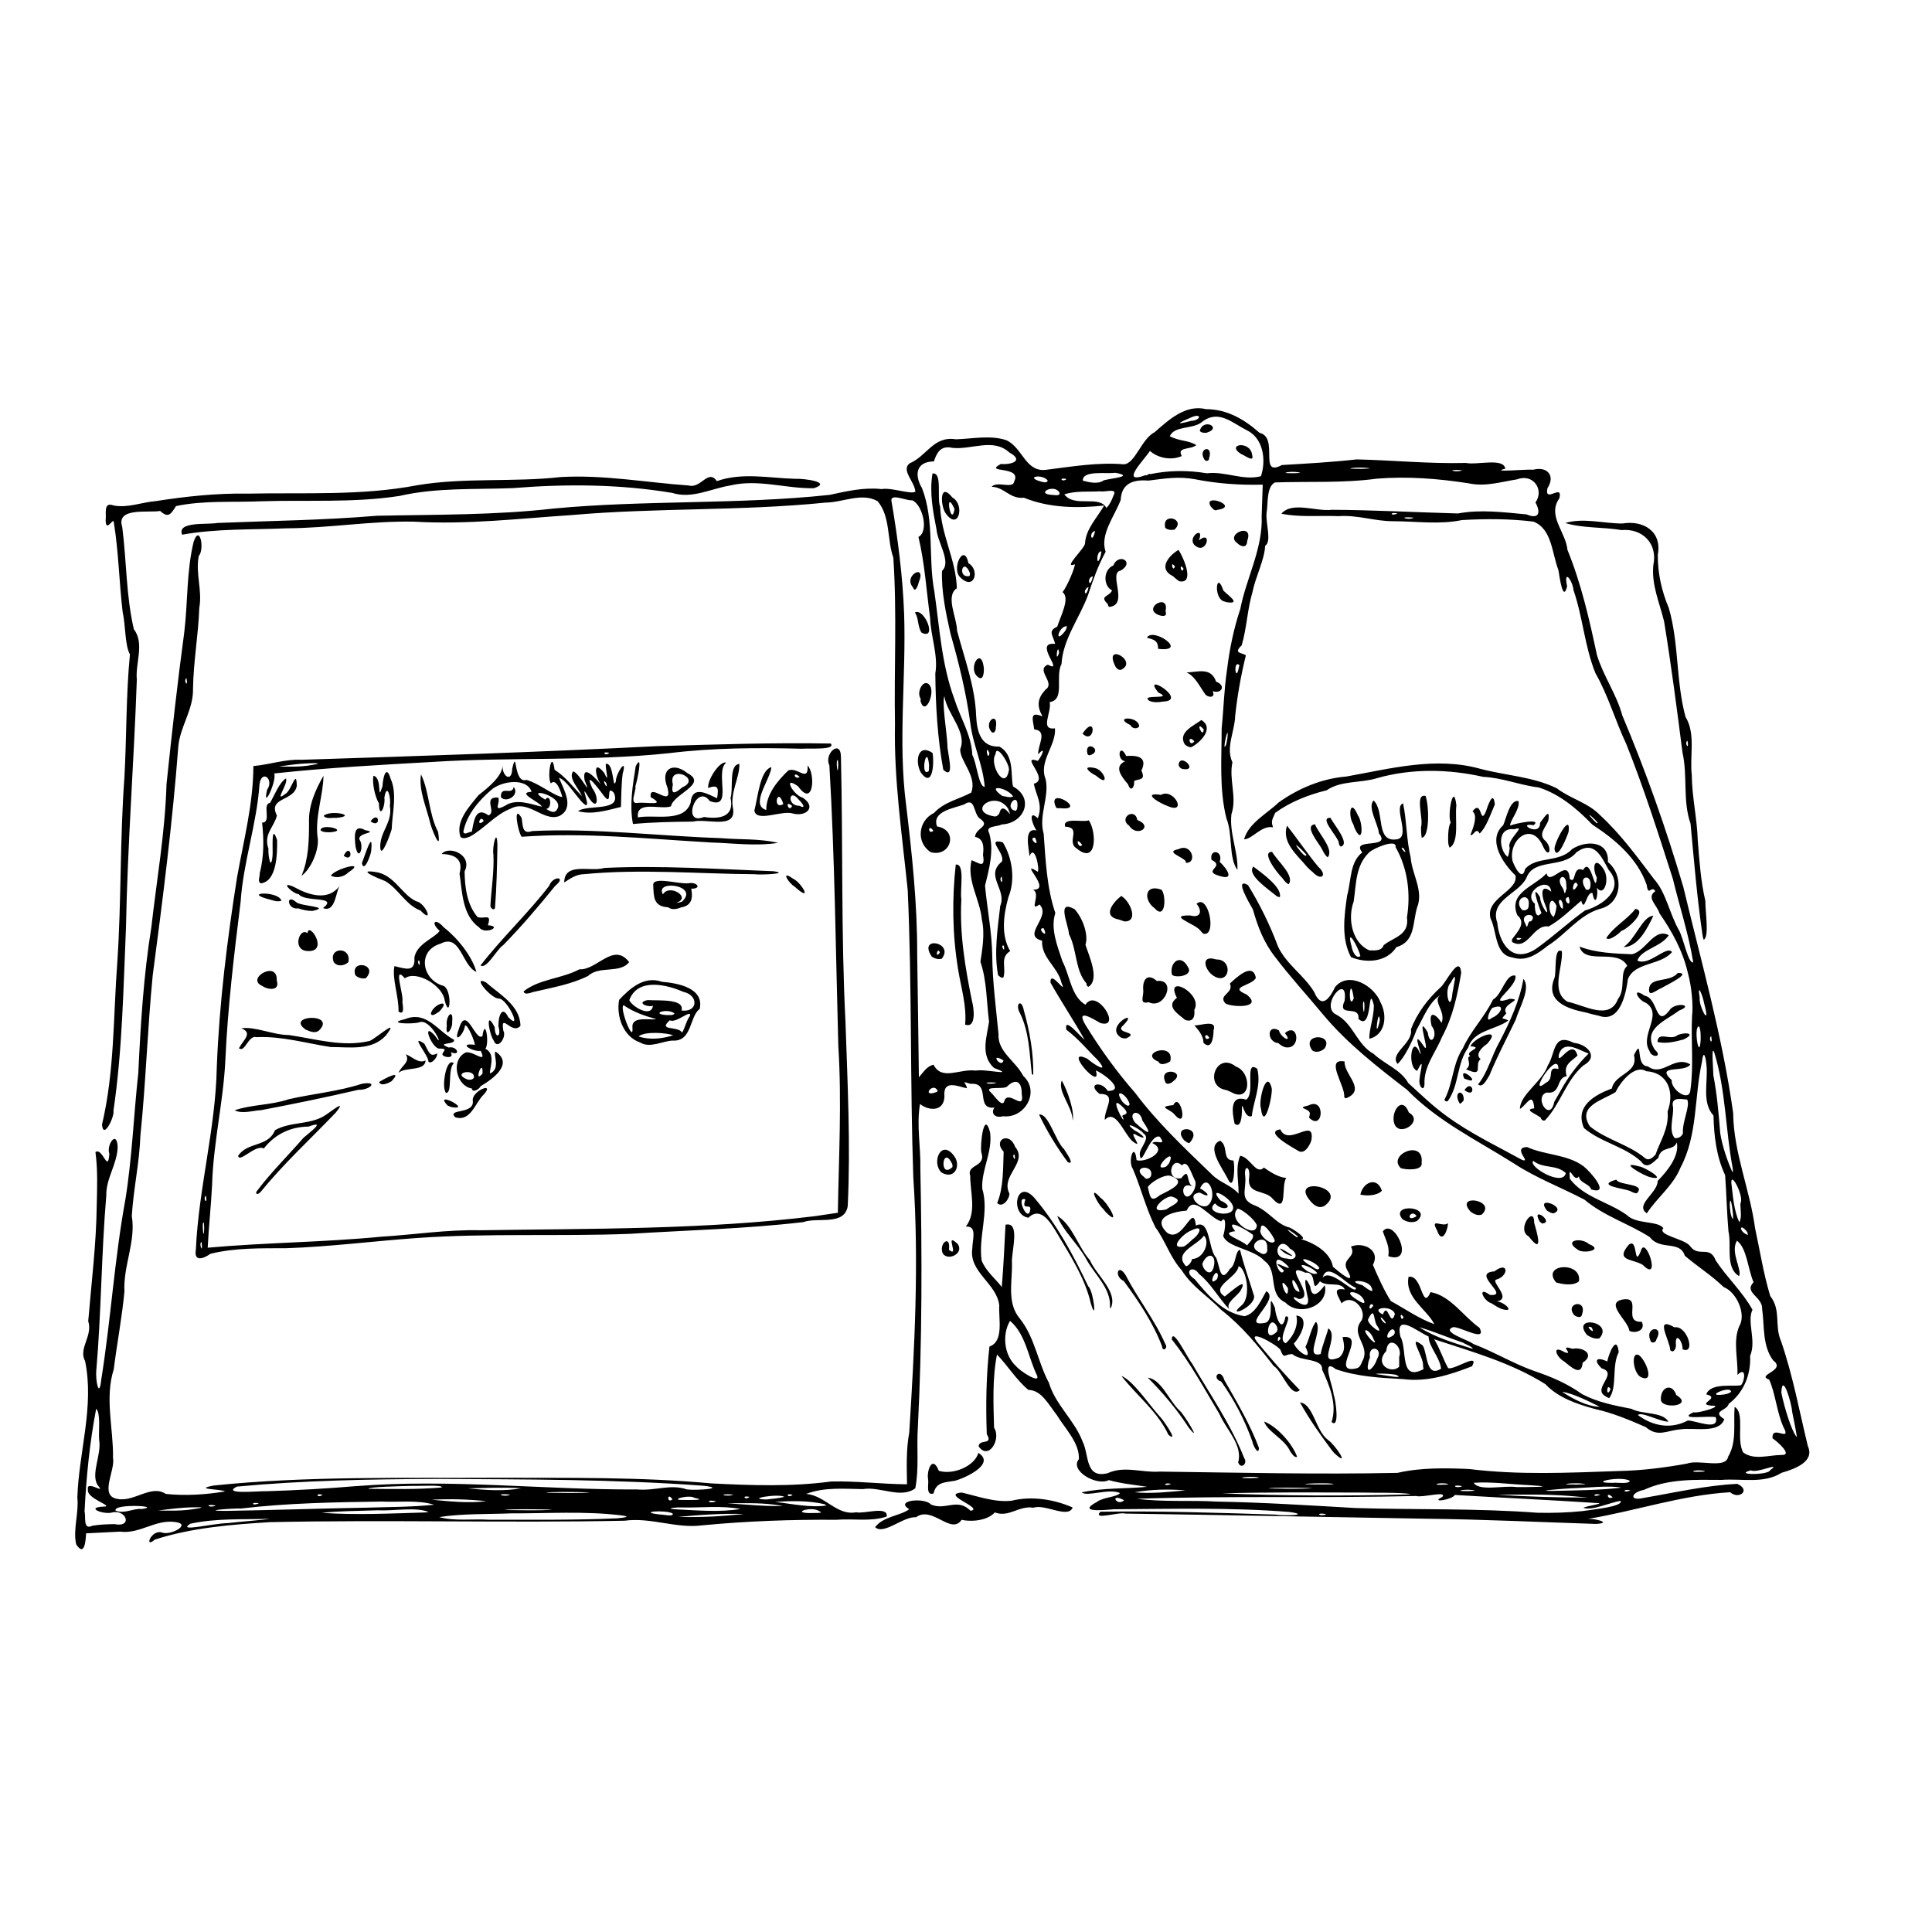 <?xml version="1.0" encoding="UTF-8" standalone="no"?>
<!-- Created with Inkscape (http://www.inkscape.org/) -->

<svg
   xmlns:dc="http://purl.org/dc/elements/1.1/"
   xmlns:cc="http://creativecommons.org/ns#"
   xmlns:rdf="http://www.w3.org/1999/02/22-rdf-syntax-ns#"
   xmlns:svg="http://www.w3.org/2000/svg"
   xmlns="http://www.w3.org/2000/svg"
   xmlns:sodipodi="http://sodipodi.sourceforge.net/DTD/sodipodi-0.dtd"
   xmlns:inkscape="http://www.inkscape.org/namespaces/inkscape"
   width="300mm"
   height="300mm"
   viewBox="0 0 300 300"
   version="1.1"
   id="svg4518"
   inkscape:version="0.92.1 r15371"
   sodipodi:docname="logbook_2.svg">
  <defs
     id="defs4512" />
  <sodipodi:namedview
     id="base"
     pagecolor="#ffffff"
     bordercolor="#666666"
     borderopacity="1.0"
     inkscape:pageopacity="0.0"
     inkscape:pageshadow="2"
     inkscape:zoom="0.35"
     inkscape:cx="289.15013"
     inkscape:cy="-266.13276"
     inkscape:document-units="mm"
     inkscape:current-layer="layer1"
     showgrid="false"
     units="mm"
     inkscape:window-width="2560"
     inkscape:window-height="1365"
     inkscape:window-x="-9"
     inkscape:window-y="-9"
     inkscape:window-maximized="1" />
  <g
     inkscape:label="Layer 1"
     inkscape:groupmode="layer"
     id="layer1"
     transform="translate(0,3)">
    <path
       style="fill:#000000;stroke-width:0.335"
       d="m 11.832,236.811 c -0.531,-2.224 0.432,-4.858 0.178,-7.277 0.225,-7.06 2.654,-14.125 1.204,-21.182 -1.081,-1.985 1.22,-3.854 0.486,-6.215 0.498,-5.971 1.246,-11.927 1.319,-17.929 0.064,-2.769 0.176,-5.576 -0.199,-8.311 1.113,-0.789 1.942,3.398 2.163,0.272 -0.505,-1.363 1.154,-3.777 1.285,-1.121 -0.024,2.647 -1.816,4.893 -1.763,7.575 -0.769,9.058 -0.772,18.172 -1.556,27.224 -0.143,1.418 0.447,4.538 0.78,1.34 1.478,-9.268 2.046,-18.659 3.734,-27.899 1.058,-6.515 1.289,-13.121 2.012,-19.67 0.358,-7.557 0.815,-15.116 2.02,-22.594 0.839,-7.411 2.144,-14.785 2.36,-22.251 0.829,-7.876 1.693,-15.748 2.758,-23.596 0.564,-4.678 0.336,-9.465 1.458,-14.054 0.937,-2.786 1.739,1.112 0.799,2.2 -0.549,2.649 0.574,5.341 0.073,8.085 -0.142,4.183 -0.91,8.313 -0.972,12.499 0.096,3.302 -2.086,6.004 -2.296,9.147 -0.905,11.85 -2.41,23.64 -3.964,35.418 -0.808,8.273 -1.063,16.59 -1.91,24.861 -0.143,4.194 -1.084,8.31 -1.335,12.483 0.657,3.99 -1.355,7.745 -1.144,11.729 -0.382,4.045 -1.147,8.046 -1.66,12.076 -1.427,4.495 -0.041,9.172 -0.113,13.745 0.373,1.987 -2.134,5.823 0.576,6.364 2.653,0.619 5.286,-2.282 7.625,-0.756 3.042,0.319 6.194,0.121 9.207,-0.386 -0.855,-0.427 -4.987,-0.279 -1.804,-0.916 14.619,-1.509 29.332,-1.124 44.006,-1.209 11.106,0.038 22.233,-0.143 33.306,0.878 6.193,0.314 12.435,0.532 18.595,-0.295 3.933,-0.098 7.851,0.407 11.782,0.432 -0.046,-2.719 -0.15,-5.325 0.344,-8.031 0.833,-13.179 1.527,-26.409 0.632,-39.604 -0.513,-14.874 -0.198,-29.768 -0.868,-44.636 -0.874,-8.576 -2.158,-17.14 -1.978,-25.783 -0.151,-8.609 0.325,-17.238 -0.257,-25.832 -1.007,-2.866 -0.412,-6.356 -2.443,-8.771 -2.439,-1.4 -5.426,0.212 -8.077,0.221 -13.101,1.33 -26.302,0.781 -39.414,1.935 -8.146,0.539 -16.29,1.508 -24.466,1.027 -6.616,-0.147 -13.174,1.002 -19.79,1.03 -5.416,0.236 -10.889,0.028 -16.241,0.99 -0.862,-2.105 3.953,-1.526 5.422,-1.817 8.263,-0.34 16.542,-0.422 24.783,-1.12 9.173,-0.196 18.369,-0.078 27.5,-1.124 14.25,-1.34 28.617,-0.593 42.85,-2.122 2.654,-0.57 5.291,-1.197 8.041,-0.896 1.544,-0.285 4.548,0.868 5.256,0.408 -0.061,-1.521 -2.284,-3.356 -0.886,-4.406 2.696,-1.146 3.69,-4.288 7.178,-3.733 2.583,-0.077 5.302,-0.684 7.804,0.128 2.605,1.148 2.991,5.145 6.376,4.586 3.924,-0.496 7.926,-1.168 11.883,-0.833 1.781,-0.054 2.71,-3.918 4.816,-4.997 2.2,-1.927 4.79,-4.343 7.989,-3.562 3.238,0.001 5.943,1.588 8.293,3.679 3.069,0.683 -0.224,6.997 3.457,4.996 3.881,-0.231 7.764,-0.445 11.629,-0.877 5.651,0.133 11.295,0.697 16.957,0.552 1.701,0.367 5.874,-0.859 6.104,0.898 -2.577,0.617 3.349,0.045 4.337,0.151 2.209,-0.57 3.473,0.962 2.216,2.868 -0.531,2.492 2.456,-0.869 1.845,1.583 -1.929,2.689 1.02,5.245 1.259,7.992 2.139,5.245 3.399,10.783 4.572,16.307 0.981,3.265 3.045,6.083 3.939,9.392 3.664,8.687 6.818,17.599 9.477,26.643 2.792,11.651 6.085,23.228 7.744,35.113 0.059,6.133 2.598,11.852 3.403,17.882 0.757,3.513 1.312,7.095 2.354,10.529 1.744,2.269 0.601,4.565 1.687,7.036 1.825,5.312 2.835,10.842 4.156,16.285 1.108,2.397 -2.042,3.543 -4.081,4.127 -2.772,1.759 -6.221,0.861 -9.313,1.106 -4.076,-0.022 -8.295,-0.208 -12.092,1.557 -1.97,0.374 -2.323,1.773 -0.037,1.246 4.824,-0.824 9.644,-1.947 14.546,-2.187 2.178,0.937 0.318,2.521 -1.1,1.299 -7.531,0.442 -14.725,2.93 -22.134,4.152 1.083,-0.119 3.996,0.638 1.278,0.769 -8.703,-0.283 -17.405,-0.703 -26.115,-0.805 -15.641,-0.261 -31.283,-0.578 -46.924,-0.798 -1.014,-0.312 -5.174,1.108 -3.88,-0.291 9.061,-0.152 18.132,0.163 27.19,0.445 1.172,0.236 5.699,0.08 2.13,-0.41 -9.045,-0.716 -18.138,-0.475 -27.204,-0.421 -1.368,0.112 -5.899,0.595 -2.679,-1.127 1.014,-0.771 3.093,-0.735 3.608,-1.388 -1.731,-0.782 -5.169,0.64 -5.946,-0.109 3.333,-0.724 6.789,-0.537 10.17,-0.857 -2.149,-0.342 -4.012,-0.491 -5.962,-1.044 -1.949,0.972 -6.137,-1.506 -4.65,-3.251 0.112,-2.525 -2.12,-4.713 -3.405,-6.813 -1.365,-1.783 -2.453,-3.921 -4.432,-3.939 -1.9,-1.572 -3.24,-3.807 -4.882,-5.499 -0.731,3.714 -0.553,7.588 -0.453,11.366 1.16,1.78 -0.863,5.132 -2.394,2.9 0.059,-1.221 2.332,-0.112 1.264,-1.897 -0.17,-4.528 -0.09,-9.106 0.412,-13.607 2.287,-0.795 1.393,-4.312 1.526,-6.371 -0.365,-3.463 -4.79,-5.18 -4.18,-8.906 -0.008,-1.298 0.82,-3.49 -1.013,-3.346 1.726,-2.244 0.67,-5.26 0.682,-7.888 -0.613,-1.832 2.531,-1.3 1.719,-3.646 -0.205,-1.171 0.402,-6.682 1.36,-3.124 0.433,3.044 -1.375,5.836 -1.209,8.749 1.09,3.702 -0.634,7.465 -0.095,11.181 0.637,1.625 2.073,2.748 3.126,4.103 0.267,-3.217 0.417,-6.447 0.58,-9.665 2.388,-0.559 0.867,4.263 1.001,5.941 0.074,2.891 -0.834,6.222 1.231,8.641 2.312,2.909 2.78,6.738 4.511,9.968 1.014,3.417 3.945,5.764 5.211,9.075 1.062,2.083 0.349,5.828 3.897,4.959 2.613,-1.213 5.374,-0.042 8.115,-0.253 12.3,0.163 24.606,0.456 36.905,0.198 3.611,-0.831 7.391,-0.758 11.094,-0.601 7.737,0.967 15.563,0.579 23.336,0.313 3.537,-0.074 7.038,-0.52 10.511,-1.147 1.811,-0.705 6.029,0.877 6.388,-1.056 1.388,-2.346 0.809,-5.112 1.013,-7.765 1.683,0.975 0.177,5.1 1.347,7.097 1.683,1.226 3.953,0.401 5.912,0.379 1.933,0.108 -0.759,-2.193 -1.366,-2.583 -0.205,-2.261 3.059,0.778 1.677,-1.782 -1.035,-2.312 -1.234,-5.235 -2.206,-7.337 -2.132,-0.747 2.775,-1.393 0.618,-2.986 -1.702,-2.302 -1.328,-5.329 -1.712,-8.042 0.043,-1.877 -2.895,-2.466 -1.323,-4.097 -0.895,-2.007 -1.019,-5.285 -2.584,-6.446 -1.074,1.812 0.815,4.43 0.334,5.498 -2.184,-1.277 -1.134,-4.724 -1.649,-6.933 -0.252,-2.906 -0.313,-5.841 -0.518,-8.737 -1.363,-2.889 -1.733,-6.096 -1.808,-9.256 -1.885,-2.062 -0.802,-5.286 -1.098,-7.906 -0.142,-1.459 -0.486,-2.333 -0.698,-0.411 -1.211,5.457 -0.633,11.334 -3.338,16.414 -1.116,2.778 -3.64,4.654 -5.218,7.076 -1.936,-1.308 1.708,-3.151 1.684,-5.03 1.479,-1.481 3.42,-3.902 2.971,-5.976 -0.529,1.413 -2.445,0.449 -2.88,2.406 -0.863,0.75 -1.793,1.849 -2.691,0.529 -2.577,-2.341 -6.226,-2.936 -8.847,-5.166 -1.479,-3.408 1.686,-5.149 4.333,-6.145 0.483,-2.357 4.168,-2.343 3.43,-5.181 1.507,-3.007 0.095,1.69 2.149,1.744 2.331,1.704 4.057,-1.793 6.603,-0.299 -0.819,1.369 -5.578,-0.049 -2.89,2.439 -0.156,1.463 2.76,3.525 2.904,1.537 0.544,-3.809 0.06,-7.664 0.257,-11.476 0.202,-1.608 -0.057,-4.56 -0.639,-6.645 -0.767,-3.401 -2.442,-6.476 -4.41,-9.303 -0.406,-1.338 -2.104,-2.464 -0.656,-3.451 -0.598,-1.016 -1.077,0.969 -1.335,-0.96 -1.41,-4.094 -4.893,-7.079 -8.433,-9.366 -2.354,-2.432 -5.067,-4.75 -8.358,-5.789 -2.78,-0.306 -5.656,-1.515 -8.602,-1.638 -5.394,-1.216 -11.087,-1.324 -16.436,0.188 -2.543,0.809 -5.674,0.353 -7.864,1.897 -2.807,0.679 -5.675,1.803 -8.002,3.509 -0.525,1.218 -0.641,1.261 -0.335,2.243 -1.793,-0.357 -3.198,1.843 -4.494,1.862 0.713,-2.544 3.534,-3.96 5.378,-5.733 3.082,-2.189 6.697,-3.708 10.482,-4.013 6.837,-1.22 13.921,-3.142 20.821,-1.2 3.944,1.038 8.179,1.218 11.88,3.024 2.134,1.629 4.868,2.237 6.739,4.192 3.187,2.938 5.742,6.45 8.341,9.887 1.874,2.047 2.442,5.463 3.912,8.005 0.681,1.237 1.432,5.211 2.192,4.945 -0.704,-4.393 -2.12,-8.644 -3.162,-12.965 -2.251,-7.027 -4.493,-14.076 -7.23,-20.93 -1.718,-3.629 -2.799,-7.529 -4.801,-11.028 -1.668,-4.135 -1.949,-8.671 -3.401,-12.883 -0.135,-1.502 -1.588,-3.416 -0.991,-0.599 -0.63,2.663 -1.196,-1.582 -1.348,-2.508 -1.006,-2.554 -0.981,-6.402 -3.881,-7.524 -3.671,-0.459 -7.404,-0.453 -11.095,-0.242 -3.464,0.725 -7.087,0.19 -10.607,0.18 -2.895,0.024 -5.624,-1.011 -8.534,-0.786 -2.961,-0.128 -5.984,0.207 -8.899,-0.381 1.661,-1.964 5.368,-0.297 7.861,-0.609 6.529,0.04 13.05,0.394 19.573,0.57 3.488,-0.658 7.119,-0.178 10.639,0.147 1.92,0.822 2.247,-0.279 1.376,-1.855 1.412,-1.96 -0.348,-4.556 -2.868,-3.586 -2.468,0.385 -4.935,1.172 -7.469,0.619 -4.722,-0.739 -9.557,-1.116 -14.326,-0.727 -5.226,0.715 -10.53,0.4 -15.795,0.585 -1.337,0.689 -1.041,3.288 -1.293,4.719 -0.176,1.586 0.851,4.441 -0.227,5.13 -0.07,2.088 -1.488,4.806 -1.966,7.182 -0.798,2.703 -0.879,5.562 -1.668,8.254 -1.347,1.304 -0.033,1.097 0.649,1.553 -0.762,3.086 -1.324,6.231 -1.663,9.404 -0.062,2.388 -1.513,4.971 -0.429,7.2 -0.57,2.715 0.738,5.462 -0.151,8.058 -0.36,2.938 1.063,5.86 0.924,8.669 -1.4,-1.927 -0.694,-5.528 -1.7,-7.989 -1.146,-4.561 -0.741,-9.353 -0.743,-14.015 0.31,-2.997 0.378,-6.094 0.826,-9.024 0.379,-3.165 1.031,-6.391 2.061,-9.471 0.945,-4.873 3.534,-9.402 3.324,-14.484 0.056,-1.615 0.111,-3.229 0.167,-4.844 -3.533,0.094 -7.064,-0.154 -10.533,-0.841 -2.559,-0.468 -4.615,-0.116 -7.223,0.211 -2.371,-0.193 -4.177,0.431 -4.301,3.01 -0.977,2.576 -3.259,5.361 -2.34,8.043 -1.201,2.241 -1.878,4.155 -2.722,6.694 -1.314,3.59 -3.901,6.836 -4.128,10.727 -1.034,1.98 0.607,5.564 -1.844,5.925 0.373,1.551 -1.61,4.392 0.832,4.076 0.19,2.692 -2.57,5.113 -1.457,7.885 0.624,2.779 -1.131,5.629 -0.299,8.488 0.302,4.14 0.469,8.342 1.807,12.308 -0.788,2.416 0.313,5.09 1.101,7.483 1.153,2.173 1.361,5.489 3.578,6.748 1.732,-2.75 5.817,3.88 2.278,2.829 -1.16,-0.682 -3.888,-2.363 -2.245,0.359 2.278,3.695 4.815,7.23 7.675,10.49 3.482,4.658 7.757,8.668 11.936,12.694 1.221,1.252 2.957,1.622 4.13,2.967 0.034,-1.949 -0.54,-4.05 0.251,-5.878 1.567,0.194 2.443,3.061 3.69,1.823 1.226,0.892 2.437,1.542 3.47,1.616 -0.869,1.169 0.29,5.777 -2.092,3.257 -1.226,-1.535 -4.094,-0.554 -3.667,-3.42 0.176,-1.752 -0.855,-1.877 -0.617,-0.125 0.219,2.228 -1.037,3.662 1.655,4.622 2.206,1.013 3.221,2.88 5.251,3.375 0.858,0.396 2.86,1.814 1.74,1.793 2.196,0.626 4.603,2.111 4.972,4.29 0.858,0.714 3.781,3.224 2.232,0.536 -1.058,-1.834 1.542,-1.958 0.561,-3.659 1.882,-0.82 4.655,0.528 3.41,2.825 0.81,1.902 1.703,3.889 2.784,5.619 2.24,1.224 4.359,2.737 6.769,3.595 -1.287,-2.435 -4.63,-4.125 -4.012,-7.356 2.196,-0.396 2.053,5.44 3.412,2.377 3.117,0.545 5.084,3.768 7.605,5.54 1.197,2.332 -2.939,-0.174 -4.074,-0.104 -2.07,0.718 2.475,2.024 3.116,2.617 3.248,1.23 6.208,3.054 9.49,4.207 2.667,0.89 5.145,1.97 7.397,3.579 2.397,1.261 5.031,1.773 7.654,2.281 1.713,0.919 4.793,0.4 5.756,1.992 -1.358,0.009 -4.277,-1.645 -4.73,-1.01 2.424,1.79 5.21,2.172 7.729,0.837 1.146,-0.054 4.958,1.73 4.349,-0.513 -0.908,-0.3 -6.16,0.517 -3.464,-0.766 0.771,0.214 4.964,-1.09 2.784,-1.031 -2.465,-0.23 1.576,-1.175 -0.795,-1.754 0.681,-1.918 4.476,-1.115 5.412,-1.44 0.62,-0.765 0.798,-2.97 -0.573,-1.58 0.108,-2.474 -0.722,-5.226 0.274,-7.544 1.123,-1.8 -0.338,-5.279 -2.416,-6.103 -1.972,-1.888 -4.014,-3.141 -6.026,-4.855 -0.777,-2.466 -3.809,-0.752 -5.418,-2.878 -3.288,-2.121 -7.151,-3.275 -10.156,-5.827 -3.641,-1.914 -7.526,-3.367 -10.984,-5.638 -5.665,-3.579 -11.839,-6.555 -16.561,-11.417 -4.628,-3.568 -9.302,-7.195 -13.073,-11.715 -2.451,-2.974 -5.08,-5.812 -7.402,-8.883 -1.8,-2.294 -2.713,-4.72 -3.483,-7.428 -0.545,-0.985 -2.98,-5.019 -0.76,-3.773 1.853,3.008 3.421,6.201 4.647,9.497 1.301,2.831 4.049,4.47 5.634,7.11 1.145,2.749 2.407,0.982 3.255,-0.783 2.089,-2.536 6.101,-0.172 7.048,2.398 1.085,2.007 0.788,5.012 -1.724,5.644 -0.141,-1.165 0.778,-3.633 0.674,-5.273 -0.959,-3.591 -0.139,4.265 -2.378,2.185 0.235,-2.326 -3.376,-0.074 -2.153,-2.812 0.614,-4.606 -4.024,0.894 -1.278,2.154 2.662,1.412 3.138,4.614 5.79,6.091 1.712,1.608 4.2,2.43 5.379,4.531 1.987,1.797 3.743,3.531 5.93,5.11 3.662,2.69 7.781,4.641 11.746,6.823 1.546,0.54 -1.634,-1.919 0.761,-1.997 2.817,1.273 6.251,1.114 8.763,2.975 1.03,0.773 4.307,4.526 1.217,3.612 -0.398,-0.984 -1.785,-0.962 -1.931,-2.034 -0.779,1.179 -1.675,-2.344 -1.395,0.386 2.159,2.873 6.027,3.573 8.853,5.625 1.463,1.464 4.778,0.834 5.666,2.025 -1.023,1.103 3.272,1.637 4.122,2.762 1.338,1.901 3.073,-0.206 4.011,2.268 1.752,2.656 4.164,4.862 5.702,7.643 -0.912,1.887 0.653,4.798 -0.368,7.169 0.15,3.002 -1.091,5.789 -3.319,7.439 -0.242,1.097 -2.759,1.096 -0.686,2.388 -0.803,2.293 -4.701,1.246 -6.835,1.582 -2.071,0.156 -3.477,1.283 -5.371,-0.358 -2.571,-1.118 -5.181,-2.224 -7.95,-2.822 -2.761,-0.768 -5.614,-1.714 -7.634,-3.847 -5.288,-3.322 -11.371,-5.029 -17.261,-6.963 0.882,1.415 1.38,3.076 2.168,4.481 1.006,0.321 4.944,-2.536 3.705,-0.29 -3.398,1.324 -6.994,2.479 -10.694,1.993 -3.513,-0.192 -7.112,-0.373 -10.458,-1.544 -2.413,-1.883 -0.378,2.741 -0.343,3.907 0.366,0.952 0.946,5.441 -0.311,4.294 0.9,-2.764 -0.338,-5.696 -1.478,-8.141 0.162,-1.797 -3.286,-1.232 -4.597,-2.388 -1.239,-0.085 -1.248,0.955 -1.882,-0.701 -0.75,-0.947 -5.773,-3.632 -3.302,-0.827 2.013,2.447 4.127,4.846 6.324,7.108 -1.398,1.295 -2.713,-2.973 -4.05,-3.738 -2.435,-3.154 -4.974,-6.241 -8.135,-8.704 -2.026,-2.09 -4.565,-3.637 -6.131,-6.138 -1.858,-2.094 -2.56,-4.604 -4.108,-6.708 -1.46,-2.884 -2.216,-6.057 -3.481,-9.024 -0.883,-1.215 0.241,-4.457 0.56,-1.396 1.386,0.455 5.052,-1.441 2.437,-2.654 0.582,-0.575 2.339,0.592 1.14,-0.996 -1.586,-0.441 -2.913,5.187 -3.084,2.708 -0.018,-1.017 1.732,-2.477 0.591,-3.196 -0.697,-0.912 -3.523,-2.088 -1.364,-0.462 0.966,0.436 2.277,1.664 0.426,0.796 -1.971,-1.274 1.376,2.551 -0.839,0.814 -1.334,-1.258 -2.581,-5.058 -4.246,-3.255 -0.105,-1.731 2.01,-4.077 -0.805,-4.044 -2.035,-1.559 0.266,-2.122 1.268,-0.455 3.139,-0.046 -1.26,-3.097 -1.851,-3.167 1.051,3.482 -5.35,-3.801 -1.317,-1.834 0.995,0.875 3.553,2.482 1.617,0.206 -1.604,-1.564 -2.95,-3.265 -4.876,-4.713 -0.42,-2.15 2.043,0.942 2.836,1.567 -1.606,-2.876 -3.632,-5.915 -5.302,-8.882 -0.107,-2.238 2.675,2.251 1.711,0.032 -0.609,-2.556 -3.157,-3.863 -3.018,-6.551 -3.298,-0.812 1.548,-3.737 -0.407,-5.614 -1.77,1.295 0.353,-1.736 -1.029,-2.306 3.202,0.162 -2.47,-4.832 0.772,-2.772 0.32,-0.491 -0.515,-4.445 -1.282,-2.412 -0.119,-1.308 -0.938,-4.52 1.091,-4.004 -0.719,-0.961 -1.346,-3.349 0.192,-1.897 0.851,-2.186 -0.297,-3.598 -0.617,-5.364 2.587,-0.665 -2.359,-4.563 0.619,-3.542 0.651,-0.795 1.349,-2.441 0.058,-1.03 -0.107,-1.369 1.557,-3.629 -0.609,-3.859 -0.233,-1.556 -0.778,-2.887 1.275,-2.016 -0.933,-1.702 -0.758,-2.82 0.476,-4.169 1.61,-1.047 -1.611,-3.048 0.36,-3.864 2.729,1.448 -2.41,-3.627 1.131,-3.23 -0.322,-1.368 -1.207,-1.964 0.324,-2.676 0.516,-1.645 2.052,-4.464 0.825,-5.356 0.801,-1.041 1.951,-3.887 1.913,-4.332 -2.006,0.798 1.49,-2.409 1.577,-3.217 0.101,-2.246 1.881,-3.992 2.965,-5.901 -4.161,0.442 -8.54,0.383 -12.443,-1.212 -2.238,0.223 -3.01,-1.651 -5.024,-1.699 0.812,-0.969 3.339,0.399 3.501,-0.819 1.288,-2.547 -4.919,-1.224 -2.061,-2.725 1.62,0.148 3.657,-0.512 1.321,-1.776 -2.496,-2.312 -5.861,-0.407 -8.834,-0.723 -1.918,-0.438 -2.459,0.844 -2.895,2.104 -2.779,0.024 -3.062,2.094 -1.839,4.158 1.978,5.12 0.914,10.718 1.91,16.022 0.809,5.605 1.126,11.33 3.104,16.697 0.913,2.912 2.655,5.58 2.795,8.7 0.698,1.297 0.973,4.952 1.923,4.954 -0.254,-3.405 -1.855,-6.57 -2.244,-9.974 -0.644,-4.672 -1.762,-9.246 -3.06,-13.773 -0.713,-3.203 -1.437,-6.51 -1.328,-9.792 1.515,-1.334 -0.713,-4.462 -0.854,-6.452 -0.56,-2.832 -1.114,-5.79 -0.62,-8.665 1.582,-0.249 0.639,3.772 1.191,5.171 0.149,4.356 2.483,8.304 2.586,12.65 -1.827,1.209 0.014,4.548 0.036,6.577 1.155,4.373 2.802,8.662 2.964,13.237 0.121,2.491 0.747,4.885 3.604,4.768 2.433,1.33 1.693,4.6 2.131,6.198 3.419,1.885 1.664,5.753 -1.766,5.892 -0.729,0.415 -2.655,0.16 -1.928,1.391 0.746,2.688 -0.006,5.483 -0.662,8.099 0.326,3.612 1.065,7.2 1.12,10.848 0.037,4.093 0.586,8.143 0.972,12.205 -0.164,2.776 2.664,4.188 3.831,6.493 2.692,2.437 0.245,6.668 -3.113,6.273 -1.392,0.367 -1.938,-0.572 -1.334,-1.341 -3.089,0.335 -0.447,-3.96 -3.726,-3.689 -1.634,-0.493 -0.696,-0.227 -0.554,0.686 -1.318,-0.217 -3.775,-1.499 -3.496,1.309 -0.115,2.413 -2.538,2.18 -3.792,1.13 -0.573,3.268 0.123,6.652 0.048,9.965 0.266,13.427 0.293,26.867 -0.388,40.282 -0.216,3.136 0.213,6.348 -0.4,9.435 -2.234,1.677 -5.464,-0.33 -8.125,0.122 -2.935,-0.033 -6.034,-0.332 -8.819,0.75 2.985,0.24 4.751,3.423 7.78,2.847 1.164,0.306 5.002,-1.057 4.723,0.664 -2.441,0.836 -5.224,0.29 -7.799,0.503 -6.953,-0.049 -13.902,0.199 -20.824,0.86 -4.074,0.539 -8.004,-1.281 -12.079,-0.714 -18.371,0.368 -36.749,-0.175 -55.118,0.223 -5.986,0.375 -12.081,0.859 -17.816,2.703 -1.765,1.544 -0.525,-1.735 1.19,-1.066 1.331,0.422 4.613,-1.352 1.927,-1.664 -3.097,-0.412 -5.431,1.903 -8.543,1.498 -1.751,0.09 -3.503,0.177 -5.254,0.265 -0.052,0.964 -0.193,3.782 -1.53,1.715 z m 23.597,-3.31 c 1.913,-0.236 5.426,-0.468 6.431,-0.663 -4.102,0.137 -8.286,-0.118 -12.314,0.769 -2.069,1.35 3.162,-0.022 5.882,-0.107 z m -17.665,0.162 c 2.941,0.584 1.813,-2.438 -0.464,-1.776 -1.423,0.272 -4.047,-0.81 -1.223,-0.942 1.82,-0.004 -2.674,-1.215 -2.428,-2.631 -0.312,-1.636 2.943,0.916 1.519,-0.682 -1.126,-1.802 0.649,-4.78 0.222,-7.068 -0.094,-1.46 0.265,-4.059 -0.455,-4.822 -1.011,5.255 -1.533,10.613 -1.808,15.956 0.234,0.884 -0.281,2.943 1.212,2.217 1.13,-0.19 2.28,-0.236 3.424,-0.251 z m 78.147,-0.904 c 1.258,-0.13 2.142,-0.269 0.37,-0.475 -5.608,-0.662 -11.296,-0.268 -16.935,-0.289 -3.713,0.152 -7.474,0.011 -11.15,0.576 2.336,0.661 5.159,0.257 7.682,0.409 6.677,-0.009 13.362,0.088 20.033,-0.221 z m 16.874,-0.42 c 0.783,-0.079 2.442,-0.193 2.685,-0.251 -3.414,-0.093 -6.824,0.132 -10.22,0.464 2.514,0.04 5.029,0.011 7.535,-0.213 z m -46.241,-0.567 c -2.112,-0.812 -5.393,-0.117 -7.924,-0.257 -2.888,0.115 -5.793,0.085 -8.667,0.394 5.289,0.374 10.627,0.108 15.928,-0.052 l 0.467,-0.042 z m 37.869,0.214 c -1.297,-0.577 -5.527,-0.223 -1.998,0.178 0.268,-0.048 2.416,0.459 1.998,-0.178 z m 101.377,0.103 c -1.558,-0.27 -0.978,0.48 0.151,0.06 l -0.151,-0.061 z M 22.079,231.315 c 3.186,-0.484 -4.664,-0.865 -4.118,0.262 1.398,0.545 2.707,-0.396 4.118,-0.262 z m 105.106,0.335 c -0.986,-0.798 -4.418,0.21 -1.538,0.303 0.119,-0.051 2.679,0.109 1.538,-0.303 z m 118.546,-0.009 c 1.578,-0.244 6.407,-0.7 5.897,-1.593 -1.736,0.29 -4.439,1.576 -5.77,1.081 0.481,-0.303 3.802,-0.716 1.915,-0.75 -7.282,-0.479 -14.585,-0.809 -21.86,-1.242 -0.468,0.77 -3.95,1.278 -1.948,0.305 0.806,-1.001 -3.161,0.162 -4.06,-0.146 -14.448,0.359 -28.91,-0.055 -43.352,0.429 4.09,0.548 8.284,0.198 12.413,0.441 7.166,0.124 14.318,0.585 21.469,0.997 9.425,0.291 18.87,0.023 28.278,0.736 2.341,0.054 4.688,-0.016 7.018,-0.257 z M 30.071,231.333 c 1.501,-0.219 1.679,-0.324 0.055,-0.274 -1.871,0.004 -3.727,0.263 -5.58,0.493 1.844,0.025 3.699,0.082 5.525,-0.219 z m 26.879,-0.223 c 3.484,-0.115 6.988,-0.089 10.455,-0.457 -2.522,-0.775 -5.483,-0.362 -8.172,-0.491 -7.266,0.102 -14.554,0.226 -21.774,1.076 -1.445,-0.043 -6.451,0.357 -2.474,0.375 7.323,-0.113 14.644,-0.381 21.966,-0.504 z m 28.291,0.291 c -2.051,-0.048 -6.099,-0.111 -6.918,0.077 2.303,0.02 5.905,0.103 7.44,-0.056 z m 29.72,-0.085 c -2.885,-0.561 -5.999,-0.18 -8.971,-0.238 -1.138,-0.051 -3.017,0.193 -0.865,0.302 3.26,0.153 6.609,0.462 9.836,-0.064 z M 33.33,230.749 c -1.558,-0.27 -0.978,0.48 0.151,0.06 l -0.151,-0.061 z m 86.823,-0.117 c -2.389,-0.296 -4.799,-0.219 -7.2,-0.194 2.86,0.174 5.722,0.476 8.588,0.413 -0.457,-0.107 -0.926,-0.144 -1.388,-0.218 z m 7.87,-0.065 c -2.494,-0.578 -5.131,-0.508 -7.668,-0.367 2.576,0.324 5.6,0.951 7.976,0.573 z m -87.821,-0.143 c -1.337,-0.281 -1.113,0.526 0,0 z m 35.319,-0.319 c -2.809,-0.304 -5.68,-0.375 -8.495,-0.229 2.797,0.257 5.724,0.576 8.495,0.229 z m 35.501,-0.026 c -1.558,-0.27 -0.978,0.48 0.151,0.06 l -0.151,-0.061 z m 63.536,-0.123 c -2.353,-1.249 -1.161,1.076 0,0 z m -70.144,-0.127 c -0.794,-1.276 -0.929,0.718 0,0 z m 3.417,-0.246 c -0.84,-0.565 -4.274,0.407 -1.551,0.331 0.674,0.007 3.683,0.07 1.551,-0.331 z m 13.969,-0.153 c -0.983,-0.562 -6.203,0.368 -2.774,0.406 0.925,-0.106 1.871,-0.168 2.774,-0.406 z m -5.421,0.009 c -1.34,-0.311 -0.668,0.613 0,0 z m 127.343,-0.151 c -3.732,-0.291 -7.478,-0.211 -11.218,-0.184 4.683,0.29 9.373,0.458 14.065,0.433 -0.949,-0.083 -1.898,-0.167 -2.846,-0.249 z m 6.698,0.222 c -1.084,-1.083 -0.942,0.473 0,1.2e-4 z M 50.073,229.104 c -1.34,-0.311 -0.668,0.613 0,0 z m 29.145,-0.028 c -2.791,-0.25 -0.868,0.49 0,0 z m 34.656,-0.007 c -3.009,-0.173 -0.837,0.456 0,0 z m 9.202,0.034 c -1.34,-0.311 -0.668,0.613 0,0 z m 96.032,-0.113 c -2.294,-0.279 -5.108,-0.159 -7.603,-0.225 -7.258,-0.016 -14.519,-0.08 -21.774,0.127 9.496,0.381 19.043,0.419 28.555,0.175 l 0.362,-0.024 0.459,-0.053 z m 29.385,0.094 c -1.338,-0.281 -1.112,0.526 0,0 z M 91.085,228.721 c -1.841,-0.047 -5.72,-0.113 -6.315,0.079 2.107,0.022 5.513,0.107 6.817,-0.057 z m 93.001,-0.294 c -2.602,-0.228 -5.355,-0.159 -7.919,0.292 2.597,0.257 5.311,-0.054 7.919,-0.292 z m -128.731,-0.664 c 14.525,-1.152 29.059,0.58 43.591,0.52 2.91,0.24 5.113,-0.888 7.718,-0.007 1.406,0.2 6.339,-0.155 2.562,-0.57 -13.773,-1.017 -27.602,-0.981 -41.405,-1.057 -10.355,0.039 -20.735,0.226 -31.048,1.191 -2.474,1.295 3.561,0.654 4.694,0.715 4.635,-0.145 9.267,-0.406 13.888,-0.795 z m 25.59,0.324 c -2.766,-0.151 -5.546,-0.049 -8.315,0.026 2.734,0.26 5.607,0.503 8.315,-0.026 z m 147.785,0.307 c -1.159,-0.228 -3.263,0.183 -0.915,0.139 0.059,0.011 1.837,-0.02 0.915,-0.139 z m 23.029,-0.391 c -1.882,-0.384 -5.298,0.032 -7.747,0.1 -1.136,0.041 -6.342,0.456 -2.634,0.4 3.461,-0.088 6.942,-0.084 10.381,-0.5 z m 1.423,0.412 c -1.338,-0.281 -1.112,0.526 0,0 z M 68.582,227.981 c 0.301,-0.464 -3.482,-0.206 -4.749,-0.253 -1.76,0.049 -6.631,0.147 -6.609,0.453 3.785,0.035 7.583,0.118 11.357,-0.2 z m 134.686,0.071 c -1.841,-0.047 -5.72,-0.113 -6.315,0.079 2.107,0.022 5.513,0.107 6.817,-0.057 z m 23.619,-0.317 c -1.558,-0.27 -0.978,0.48 0.151,0.06 l -0.151,-0.061 z m 10.471,-0.126 c -2.837,-0.12 -5.687,-0.557 -8.521,-0.361 0.816,1.377 4.736,0.365 6.664,0.667 1.462,0.007 6.469,-0.02 2.534,-0.26 l -0.327,-0.022 -0.35,-0.024 z m -55.505,-0.199 c -1.338,-0.281 -1.112,0.526 0,0 z m 24.961,-0.025 c -1.189,-0.167 -6.586,0.066 -2.87,0.117 0.422,-0.02 4.134,0.064 2.87,-0.117 z m 17.907,0.011 c -1.505,-0.256 -2.679,0.294 -0.334,0.131 -0.153,0.062 0.886,-0.067 0.334,-0.131 z m 21.084,-0.009 c -1.38,-0.203 -4.434,0.16 -1.247,0.13 0.063,0.022 2.506,-0.035 1.247,-0.13 z m 7.292,-0.424 c -1.263,-0.882 -6.808,0.325 -2.692,0.292 0.76,-0.089 2.389,0.247 2.692,-0.292 z m -57.842,-0.577 c -1.163,-0.221 -3.984,0.159 -1.263,0.132 0.037,0.007 2.198,-0.004 1.263,-0.132 z m 79.609,-1.098 c 1.926,-1.399 -2.055,0.557 -2.972,0.023 -2.87,0.742 2.782,0.778 2.972,-0.023 z m -10.293,0.099 c -1.505,-0.256 -2.679,0.294 -0.334,0.131 -0.153,0.062 0.886,-0.067 0.334,-0.131 z m 13.703,-9.225 c -0.034,-1.108 -1.514,-6.258 -1.669,-2.926 0.428,2.205 1.63,6.162 2.421,6.924 -0.206,-1.34 -0.481,-2.67 -0.752,-3.998 z m -29.865,-0.72 c -1.773,-0.885 -4.252,-2.122 -5.848,-2.315 1.713,1.096 3.87,2.286 5.848,2.315 z m 20.391,-2.333 c -0.048,-1.063 -4.435,0.89 -1.076,0.422 0.374,-0.071 0.792,-0.14 1.076,-0.422 z m -107.745,-2.472 c -1.388,-2.809 -1.745,-6.443 -4.217,-8.535 -1.255,2.109 -0.954,5.326 0.956,7.054 0.52,0.679 3.705,2.782 3.261,1.482 z m 55.876,-0.084 c -0.491,-0.318 -4.916,-0.344 -2.56,-0.085 0.593,0.059 3.733,0.691 2.56,0.085 z m 4.038,-1.457 c 0.191,-1.323 -2.644,-5.228 -0.031,-3.148 0.759,1.345 0.5,5.067 2.837,3.576 -0.269,-1.92 -1.904,-3.361 -1.947,-4.999 -1.607,-0.646 -5.27,-3.815 -4.372,0.031 1.123,1.92 -0.206,7.082 3.589,5.041 z m -7.124,-1.103 c 1.069,-1.789 -1.506,-2.277 -1.113,-0.22 -0.463,1.072 -0.66,2.994 0.647,1.216 l 0.264,-0.477 0.202,-0.518 z m -2.339,0.443 c 1.458,-2.517 -1.96,-4.062 -0.092,-6.388 0.914,-1.618 -1.423,-4.315 -3.096,-2.667 -0.494,-1.115 -1.605,-2.523 0.518,-2.145 -0.701,-1.356 -2.705,-0.305 -3.87,-1.278 -1.631,2.28 -0.219,-1.598 -2.275,-1.332 -4.075,-1.93 1.966,3.968 -1.008,4.089 -2.558,-1.336 1.772,2.647 1.423,-0.078 -0.252,-1.022 -0.962,-4.63 0.327,-1.901 0.319,2.368 1.627,0.659 2.275,-0.167 0.748,3.173 -3.944,4.98 -6.114,2.685 -2.814,-1.31 -1.023,-4.917 -3.255,-6.466 -1.616,-1.857 -5.757,-2.043 -6.402,-3.866 0.407,-1.249 0.486,-3.36 -0.314,-2.268 -1.953,-0.611 -4.237,-4.293 -5.351,-1.672 -1.927,0.133 -5.596,0.986 -3.039,3.44 2.476,1.722 4.02,-4.902 4.468,-1.128 2.264,-1.066 1.888,3.723 3.133,4.991 0.584,1.275 0.62,4.233 2.143,1.743 1.008,-0.631 0.763,-2.765 1.572,-2.963 0.585,2.413 1.586,5.176 2.186,7.179 0.169,1.735 -4.473,3.584 -1.946,1.456 1.584,-1.305 0.708,-5.868 -0.477,-6.073 -0.135,1.745 -4.549,3.21 -2.13,4.685 0.763,-0.57 3.91,-3.426 2.392,-0.801 -0.783,1.013 -2.3,1.827 -1.671,2.814 -1.748,-1.838 -2.847,-4.006 -4.75,-5.535 -0.954,-1.455 -2.462,-0.308 -0.647,0.834 2.038,2.468 4.413,5.286 7.753,5.753 1.755,-0.386 2.699,-2.776 3.375,-3.88 2.269,1.262 -4.193,5.605 -0.279,4.932 1.87,-0.259 0.179,-5.611 1.619,-2.334 0.078,1.285 1.092,4.206 1.64,1.332 1.471,-0.313 -1.59,3.617 0.048,4.147 1.352,-1.254 1.959,-2.911 1.631,-4.301 2.192,0.278 0.677,3.251 -0.387,4.347 0.447,1.196 3.132,3.076 1.802,0.524 0.586,-1.116 0.96,-3.207 1.646,-3.894 1.139,1.41 -1.914,5.715 0.714,5.004 0.231,-1.261 1.001,-3.12 1.192,-3.994 1.869,1.306 -2.104,6.051 1.676,4.535 1.222,-0.987 0.642,-2.547 0.531,-3.167 4.06,-0.509 -2.278,5.964 2.273,4.818 0.426,-0.157 0.617,-0.615 0.762,-1.005 z m 5.76,-0.718 c 0.643,-1.729 -1.765,-3.513 -2.008,-0.937 -1.953,2.135 0.817,3.628 2.008,2.444 0,-0.502 0,-1.005 0,-1.507 z m 9.95,-2.216 c -2.227,-0.743 -4.838,-1.856 -6.824,-2.403 2.513,1.599 5.466,2.46 8.295,3.35 -0.059,-0.372 -1.094,-0.668 -1.471,-0.947 z m -13.932,-0.558 c -0.483,-1.518 -2.23,-2.085 -0.648,-0.189 0.2,0.305 1.37,1.304 0.648,0.189 z m -14.436,-0.084 c -0.344,-1.044 -0.784,1.149 0,0 z m 17.748,-1.047 c -0.444,-1.546 -2.31,2.045 -0.195,0.5 l 0.143,-0.239 z m -18.276,-0.732 c -1.262,-2.698 -2.429,3.032 -0.016,0.668 l 0.065,-0.314 z m 15.42,-0.367 c -0.489,-0.994 -0.261,-2.969 -1.311,-0.826 -0.202,0.712 2.851,2.996 1.311,0.826 z m 1.182,-0.701 c -0.963,-1.157 -0.434,0.288 0.249,0.502 l -0.004,-0.148 z m 1.674,-0.951 c -0.328,-1.475 -4.071,-1.048 -1.867,0.051 0.799,-2.144 1.143,2.236 1.867,-0.051 z m 1.34,0.449 c -0.784,-1.149 -0.343,1.044 0,0 z m -4.688,-1.758 c -0.535,-0.986 -1.015,1.378 0,0 z m -1.517,-0.995 c -0.772,-1.443 -3.562,-1.525 -1.087,0.022 0.318,0.178 1.65,1.147 1.087,-0.022 z m -11.73,-1.728 c -1.983,-2.891 0.085,2.929 -6e-5,0 z m 1.317,-0.594 c -1.09,-2.015 -0.706,1.21 0.464,1.147 -0.04,-0.422 -0.292,-0.775 -0.464,-1.147 z m 9.238,0.538 c -1.642,-0.584 -4.442,-4.239 -5.189,-1.559 1.272,-1.674 5.219,2.973 5.189,1.559 z m 2.372,-0.124 c -0.547,-1.278 -4.342,-1.12 -1.382,-0.282 0.279,0.17 2.116,1.719 1.382,0.282 z m -23.791,-1.778 c -0.281,-1.62 -1.778,2.063 -0.148,0.533 z m -0.711,-1.197 c 0.601,-2.083 -0.883,-2.641 -1.732,-0.649 0.064,0.904 1.265,2.152 1.732,0.649 z m 10.418,-0.081 c -2,-1.659 2.846,1.328 0.75,-0.581 -2.653,-2.244 -0.847,2.539 -0.226,1.097 l -0.218,-0.25 -0.306,-0.265 z m 5.698,0.886 c -0.837,-1.084 -3.982,-2.026 -1.507,-0.266 0.402,0.137 1.108,0.642 1.507,0.266 z m 0.332,-0.787 c -0.589,-1.133 -4.184,-2.163 -1.588,-0.477 0.388,0.1 1.329,1.107 1.588,0.477 z m -19.755,-1.399 c 1.764,-0.018 2.831,-2.631 1.835,-3.625 -1.096,1.574 -4.834,2.572 -2.784,4.76 0.487,-0.123 0.832,-0.671 0.949,-1.135 z m 15.17,-1.608 c -1.657,-2.312 -3.125,1.489 -0.475,1.535 1.572,0.467 1.859,-0.87 0.475,-1.535 z m -0.938,0.58 c -2.412,-1.926 3.444,1.605 0.417,0.258 z m -2.582,-0.615 c 0.159,-2.849 -3.752,-0.501 -1.13,0.645 0.575,0.496 1.277,0.171 1.13,-0.645 z m -11.624,-1.381 c 1.13,-0.748 1.859,-2.431 -0.128,-1.412 -1.161,0.345 -3.727,2.989 -1.173,2.499 0.487,-0.294 0.901,-0.688 1.302,-1.087 z m 9.416,-0.722 c -0.767,-0.646 -4.617,-2.893 -2.755,-0.572 -2.684,0.321 0.927,1.289 1.853,2.223 0.316,-0.509 1.032,-1 0.903,-1.651 z m 3.389,0.917 c -0.075,-0.58 -2.173,-3.61 -2.179,-1.807 -0.538,0.86 1.846,2.82 2.179,1.807 z m 3.578,-0.672 c -1.334,-1.112 -2.436,-1.57 -0.562,-0.152 0.024,-0.054 0.539,0.522 0.562,0.152 z m 69.785,-0.682 c -1.268,-1.611 -1.349,-0.034 0.11,0.466 z m -76.148,-1.05 c -0.335,-0.948 -2.508,-2.665 -3.008,-2.563 -1.712,1.79 2.907,4.823 3.008,2.563 z m 75.092,-3.433 c 0.612,-0.947 -1.515,-5.116 -1.412,-3.113 0.257,2.043 0.37,4.179 1.224,6.071 0.469,-0.715 0.138,-2.069 0.188,-2.958 z m -1.267,0.789 c -0.451,-3.083 -0.612,0.776 0.081,1.705 0.102,-0.569 -0.016,-1.141 -0.081,-1.705 z m -77.508,-0.155 c -0.101,-1.4 -4.164,-3.589 -1.978,-1.056 2.535,1.154 0.213,1.776 -0.837,0.449 -1.893,1.561 2.975,2.365 2.815,0.606 z m -10.381,0.34 c 0.778,-0.627 3.047,-1.34 0.83,-2.005 -1.101,-0.164 -4.135,2.776 -0.83,2.005 z m 6.529,-0.701 c 1.499,-1.304 -0.028,-5.249 -1.294,-2.564 1.275,0.635 1.845,1.691 -0.031,0.65 -2.443,0.257 0.261,2.939 1.325,1.913 z m -7.534,-1.509 c 1.614,-0.824 4.529,-2.059 1.556,-3.039 -1.064,-0.145 -2.981,1.065 -3.42,1.776 0.355,1.382 0.354,2.524 1.864,1.263 z m 5.506,-2.176 c -0.667,-1.28 -1.209,-3.453 -2.08,-2.442 -1.576,-1.657 -2.736,2.38 -0.104,1.984 1.495,-1.95 0.594,0.86 1.924,1.367 -2.568,-1.351 -1.655,3.059 -0.155,0.848 0.339,-0.507 0.558,-1.145 0.415,-1.756 z m 57.54,-1.254 c -1.455,-1.387 -3.474,-0.643 -5.052,-1.897 -0.915,0.832 4.586,4.098 5.052,1.897 z m -64.428,0.468 c 0.589,-1.982 -3.31,-1.535 -1.012,0.179 0.251,0.447 0.852,0.165 1.012,-0.179 z m 90.325,-1.307 c -1.111,-5.919 -1.065,-12.031 -2.827,-17.832 -0.554,-1.564 -0.145,2.869 -0.169,3.438 0.574,2.966 0.832,5.982 1.07,9 0.308,2.049 1.191,4.55 1.903,6.093 l 0.075,-0.152 -0.052,-0.548 z m -87.479,-0.736 c 1.271,-2.939 -3.116,1.501 -0.516,0.579 l 0.27,-0.261 0.245,-0.318 z m 75.523,-1.321 c 0.567,-1.827 2.127,-4.019 1.861,-6.682 1.082,-2.882 0.14,-6.024 -3.308,-6.243 -1.784,-1.105 -3.992,1.619 -4.774,3.239 -1.943,1.248 -6.063,2.141 -3.986,5.32 2.575,2.105 6.028,2.794 8.585,4.947 0.637,0.47 1.224,-0.155 1.623,-0.581 z m 4.249,-3.301 c -0.171,-1.693 1.171,-4.22 0.654,-5.224 -1.147,-0.119 -2.605,-0.402 -2.183,1.238 0.07,1.542 -0.739,3.563 0.242,4.738 0.535,0.1 1.109,-0.236 1.287,-0.751 z m -83.938,-1.961 c -0.386,-1.916 -2.4,-1.352 -1.155,0.291 1.316,1.208 3.236,2.744 1.155,-0.291 z m -3.034,-0.53 c -0.551,-0.551 1.417,-0.106 0.128,-1.429 -2.822,-2.895 0.523,3.394 -0.128,1.429 z m 1.046,-2.03 c -0.453,-1.653 -2.616,-2.598 -1.118,-0.361 0.15,0.154 1.002,1.039 1.118,0.361 z m -19.421,-0.586 c 0.701,-1.598 3.159,1.829 2.666,-1.008 0.037,-1.901 -0.921,-2.465 -2.27,-1.136 -0.545,0.514 -3.666,-0.163 -2.578,0.866 0.522,0.409 1.927,2.684 2.182,1.277 z m -10.381,-1.471 c -0.706,-1.499 -2.608,1.074 -0.258,0.211 l 0.189,-0.095 0.069,-0.116 z m 9.125,-1.277 c -3.009,-0.173 -0.837,0.456 0,0 z m -9.765,-2.778 c 1.294,2.552 4.08,0.56 6.575,0.914 1.33,-0.32 6.402,0.934 2.846,-0.399 -2.247,-1.935 -1.115,-4.964 -0.806,-7.211 -0.402,-3.088 -0.323,-6.327 -1.341,-9.287 0.265,-1.765 0.742,-4.39 0.218,-6.574 -0.263,-3.105 -2.383,-6.046 -1.591,-9.21 1.192,0.473 2.158,1.356 1.771,-0.819 0.188,-1.378 0.024,-2.585 -1.238,-2.788 0.113,-1.498 2.639,-1.62 0.632,-2.941 -0.902,-0.906 -0.609,-3.275 -2.333,-2.096 -1.614,0.584 -5.065,1.066 -4.192,3.408 3.417,0.562 2.121,4.872 -0.994,3.989 -2.338,-1.522 -1.91,-4.936 0.523,-6.082 1.585,-1.741 4.049,-2.188 5.779,-3.166 0.969,-2.523 -1.781,-4.89 -1.712,-6.732 1.119,-2.702 -2.048,-5.448 -2.464,-8.243 -0.379,1.236 0.349,5.244 0.474,7.542 -0.066,1.088 1.315,5.632 -0.635,3.901 -0.903,-4.922 -1.195,-9.961 -1.241,-14.96 0.483,-2.818 -0.721,-5.751 -0.809,-8.642 -0.573,-4.192 -0.824,-8.451 -1.811,-12.563 1.663,-0.836 0.64,-5.023 -0.968,-5.69 -0.836,0.116 -3.244,-1.071 -3.241,-0.009 0.995,5.841 1.765,11.719 1.986,17.648 0.328,9.902 -0.975,19.839 0.313,29.712 0.922,7.657 1.738,15.336 1.714,23.058 0.102,6.396 0.175,12.792 0.263,19.188 0.668,-0.732 1.236,-1.739 2.279,-1.948 z m 4.898,-6.235 c 0.276,-2.891 -0.634,-5.718 -1.087,-8.567 -0.884,-5.368 -0.963,-10.875 -0.366,-16.274 1.494,-0.219 0.615,3.928 0.868,5.4 -0.297,5.316 0.596,10.571 1.645,15.76 0.287,0.954 0.756,4.344 -1.061,3.681 z m -5.196,-10.576 c -2.188,-3.317 3.612,-2.185 1.558,0.361 -0.538,0.114 -1.125,-0.02 -1.558,-0.361 z m 1.273,-0.603 c -0.351,-1.089 -0.843,1.162 0,0 z m -2.953,-27.962 c -0.954,-1.7 -0.469,-4.59 1.81,-3.045 0.278,1.166 0.141,5.736 -1.81,3.045 z m 1.279,-1.172 c -0.358,-3.655 -1.467,2.102 -0.046,0.946 l 0.033,-0.426 0.012,-0.52 z m -1.301,-10.28 c -0.792,-1.159 0.645,-3.467 1.504,-1.927 0.656,1.239 -0.815,4.652 -1.529,2.322 l 0.024,-0.394 z m 0.13,-10.273 c -0.638,-0.951 -0.425,-2.338 -1.039,-3.12 1.5,-0.794 3.565,4.391 1.039,3.12 z m -1.329,-7.018 c -1.605,-1.857 2.193,-3.838 0.894,-0.795 -0.06,0.37 -0.553,1.789 -0.894,0.795 z m 14.054,73.449 c -2.299,-1.417 -0.312,1.381 0,0 z m 108.026,-5.271 c -0.939,-0.193 0.007,5.62 0.235,2.099 -0.007,-0.698 0.04,-1.44 -0.235,-2.099 z m 1.868,1.504 c -0.551,0.352 0.328,1.682 0,0 z m -51.463,-2.567 c -0.187,-2.179 -0.943,3.754 -0.028,0.354 l 0.028,-0.354 z m 50.359,-2.554 c -0.158,-1.04 -1.126,-3.472 -0.675,-0.827 -0.204,1.175 1.57,4.507 0.853,1.533 l -0.083,-0.334 -0.095,-0.372 z m -52.797,-0.237 c -0.382,-0.268 0.007,3.063 0.06,0.753 l -0.016,-0.401 z m -1.599,-0.502 c -0.648,-4.357 -0.962,2.235 0,0 z m -48.161,-10.896 c -1.264,-0.099 0.956,1.943 0,0 z m -1.34,-14.065 c -1.264,-0.099 0.956,1.943 0,0 z m -15.777,-1.056 c -0.815,-1.265 -0.93,0.678 0,0 z m 103.141,-1.307 c -1.114,-1.225 -1.989,-1.757 -0.48,-0.202 -0.002,-0.06 0.461,0.57 0.48,0.202 z M 155.218,123.152 c 0.571,-2.014 2.303,1.817 1.309,-0.604 -2.022,-3.047 -6.634,0.546 -1.997,1.243 0.321,-0.066 0.613,-0.311 0.688,-0.639 z m 2.776,-1.192 c -0.018,-2.031 -2.208,0.593 -0.275,0.951 0.291,-0.233 0.252,-0.627 0.275,-0.951 z m -0.67,-1.292 c -0.969,-1.442 -4.362,-1.96 -1.684,-0.076 0.522,0.071 1.181,0.339 1.684,0.076 z m -0.67,-4.041 c 0.262,-0.769 -1.977,-4.352 -2.062,-2.528 -1.057,1.528 1.481,5.853 2.062,2.528 z m -3.014,-2.684 c -0.771,-1.672 -0.252,1.547 0,0 z m 36.951,-2.344 c 0.285,-2.84 -0.987,2.829 -0.18,0.987 l 0.091,-0.456 z M 28.954,102.306 c -0.551,0.352 0.328,1.682 0,0 z m 163.509,-2.009 c -1.018,-0.979 -0.603,2.923 -0.101,0.374 z m -28.009,-1.926 c -0.228,-1.883 -0.686,1.991 0,0 z m 1.242,-4.113 c -1.222,-0.214 -2.088,2.912 -0.397,0.85 l 0.203,-0.302 z m 3.338,-6.1 c -1.016,0.367 -0.462,2.018 0,3e-5 z m 0.67,-1.674 c -1.091,0.219 -0.461,2.25 0,0 z m 1.321,-3.851 c -0.858,-0.211 -0.801,2.986 -0.095,0.619 z m -0.986,-3.181 c -1.091,0.22 -0.461,2.25 0,0 z m 49.492,-2.072 c -2.791,-0.25 -0.868,0.49 0,0 z m -2.515,-0.661 c -1.338,-0.281 -1.112,0.526 0,0 z m -44.139,-2.719 c 0.773,-1.327 -1.263,-0.537 -2.02,-0.71 -1.862,0.11 -3.818,-0.107 -5.593,0.47 1.581,2.141 5.423,0.034 6.538,2.113 0.516,-0.515 0.832,-1.196 1.074,-1.873 z m -8.399,-0.575 c -0.877,-1.35 -3.85,0.304 -0.988,0.43 0.295,0.004 1.269,0.221 0.988,-0.43 z m -1.795,-1.815 c -0.833,-1.088 -3.649,-0.549 -1.034,0.167 0.226,0.064 0.956,0.31 1.034,-0.167 z m 8.707,-0.027 c 1.064,-0.311 4.94,-0.604 1.776,-1.169 -1.356,0.215 -5.104,-0.438 -5.023,1.222 0.967,0.267 2.404,0.595 3.247,-0.053 z m -5.784,-0.202 c -1.34,-0.311 -0.668,0.613 0,0 z m 12.983,-0.753 c 2.922,-0.61 5.893,-0.626 8.809,-0.135 2.853,-0.355 5.646,1.185 8.401,0.45 0.822,-2.442 0.418,-5.929 -2.267,-7.173 -2.253,-1.15 -4.386,-3.266 -6.941,-1.209 -1.404,1.12 -4.231,0.508 -4.946,2.174 1.503,0.809 2.853,0.583 4.117,1.386 -0.953,0.762 -3.091,0.235 -2.251,1.695 -1.724,0.751 -3.781,0.26 -4.949,-0.8 -0.885,1.38 -4.819,5.299 -0.668,3.757 -0.012,0.234 0.709,-0.384 0.696,-0.146 z m 8.428,-2.281 c -1.115,-1.775 1.454,-2.415 0.727,-0.187 0.05,0.419 -0.562,0.559 -0.727,0.187 z m 5.742,-0.825 c -2.538,-1.552 1.437,-2.215 1.682,0.168 0.365,1.248 -1.316,-0.098 -1.682,-0.168 z m -6.459,-3.625 c 0.537,-2.059 3.601,-0.456 1.02,0.306 -0.332,0.018 -0.804,0.016 -1.02,-0.306 z m 15.306,6.441 c -1.159,-0.228 -3.263,0.183 -0.915,0.139 0.059,0.011 1.837,-0.02 0.915,-0.139 z m 25.456,-0.329 c -3.009,-0.173 -0.837,0.456 0,0 z m -14.743,-0.344 c -1.38,-0.203 -4.434,0.16 -1.247,0.13 0.063,0.022 2.506,-0.035 1.247,-0.13 z m -27.387,-7.307 c 1.619,-0.09 1.703,-1.303 0.025,-0.541 -1.752,0.731 -2.813,1.292 -0.025,0.541 z M 135.892,234.151 c 1.132,-1.664 4.099,-1.821 5.294,-2.812 -2.361,-1.388 2.431,-1.851 3.357,-0.725 2.272,0.998 4.116,-1.098 6.159,0.978 2.24,-0.355 -4.771,-2.568 -1.373,-2.829 2.55,0.589 5.185,1.568 7.763,1.265 3.132,-0.761 6.564,-0.214 9.469,1.052 -0.661,1.79 -4.301,-0.59 -6.073,0.037 -2.316,-0.37 -3.786,1.564 -6.019,0.734 -1.45,1.565 -4.401,1.369 -5.145,1.138 -1.633,2.454 -4.578,-2.264 -7.09,-0.385 -1.948,-0.188 -4.965,2.786 -6.341,1.547 z m 8.231,-7.377 c -0.275,-1.406 0.653,-3.934 1.657,-1.386 2.256,0.68 5.554,-0.722 6.141,-2.779 2.738,1.681 -1.997,3.885 -3.623,4.318 -1.602,0.287 -2.918,0.166 -3.344,1.984 -1.252,0.383 -0.705,-1.541 -0.83,-2.137 z m 48.136,-2.692 c 0.769,-2.663 -1.853,-5.093 -2.892,-7.487 -2.362,-3.939 -4.553,-8.015 -7.413,-11.62 0.096,-2.003 2.432,2.895 3.122,3.705 2.814,4.845 6.066,9.502 8.126,14.738 0.596,0.83 -0.517,1.808 -0.943,0.663 z m 14.546,-1.892 c -1.775,-2.38 -3.508,-4.819 -4.943,-7.419 2.091,0.216 2.408,4.413 4.371,5.839 1.095,0.735 3.567,4.451 0.96,2.036 z m -6.455,0.196 c -0.837,-1.938 -3.535,-3.047 -4.058,-4.652 2,0.755 4.387,3.427 5.135,5.5 -0.518,0.122 -0.805,-0.537 -1.077,-0.848 z m -5.877,-1.534 c -1.163,-3.302 -2.809,-6.464 -4.834,-9.319 -1.661,-0.567 -0.101,-2.268 0.481,-0.226 1.956,3.419 3.996,6.852 5.38,10.545 -0.102,1.329 -1.013,-0.626 -1.027,-1 z m -13.038,-1.053 c -1.646,-3.588 -4.922,-6.077 -7.303,-9.147 1.765,0.688 4.158,4.265 5.892,6.229 0.425,0.329 3.204,4.358 1.411,2.919 z m 3.13,-1.145 c -1.805,-2.805 -4.012,-5.396 -6.339,-7.735 2.078,0.248 3.303,3.546 4.912,5.089 0.547,0.317 3.706,5.517 1.428,2.646 z m 73.333,-4.389 c -0.04,-1.887 1.742,-2.585 2.4,-0.638 2.855,1.736 -2.483,2.273 -2.4,0.638 z m -8.741,-0.548 c -1.816,-1.195 2.196,-3.469 -0.451,-4.243 -1.384,-1.322 -0.695,-1.851 0.866,-1.051 0.21,-1.139 1.48,-4.374 1.782,-1.451 -1.127,2.155 -0.183,5.388 -1.469,7.13 l -0.323,-0.13 -0.405,-0.255 z m 0.927,-1.007 c -0.659,-1.231 -0.709,1.643 0,0 z m 4.688,-1.884 c -1.169,-0.61 -1.571,-4.017 -0.304,-3.411 1.099,0.731 2.573,4.5 0.304,3.411 z m -11.888,-2.419 c -1.215,-0.657 -2.019,-2.698 0.064,-1.437 1.637,0.568 -1.112,-1.314 1.223,-0.524 1.61,-0.349 3.588,0.871 1.58,2.158 -0.169,2.3 -1.961,0.514 -2.867,-0.197 z m 16.472,-1.753 c -0.042,-1.505 -2.562,-5.406 0.658,-3.544 1.981,-0.357 3.367,4.305 1.252,3.403 0.051,-1.292 -1.223,-2.86 -1.024,-0.591 0.013,0.436 -0.358,1.286 -0.886,0.731 z m -78.926,-0.634 c -1.392,-3.645 -3.621,-6.969 -5.935,-10.102 -1.579,-0.747 -0.889,-2.842 0.297,-0.902 1.887,3.655 4.506,6.905 6.154,10.682 0.496,0.634 -0.452,1.323 -0.516,0.323 z m 75.821,-0.944 c -0.869,-2.098 2.241,-2.356 0.959,-0.11 -0.08,0.584 -0.844,0.71 -0.959,0.11 z m -9.856,-0.822 c -2.459,-3.112 4.306,-2.068 1.954,0.567 -0.695,0.148 -1.404,-0.165 -1.954,-0.567 z m 0.737,-1.14 c -1.364,-0.541 0.886,1.518 0,0 z m 5.87,0.534 c -0.139,-1.576 -4.05,-4.422 -0.868,-4.887 2.899,-0.347 -0.268,3.645 2.793,3.48 0.67,1.313 -0.959,1.905 -1.924,1.407 z m -8.556,-2.43 c -1.567,-1.907 2.077,-2.608 1.207,-0.117 -0.096,0.674 -0.862,0.377 -1.207,0.117 z m -75.066,-1.833 c -0.895,-3.905 -3.152,-7.359 -5.178,-10.773 -1.016,-1.703 -2.586,-4.4 -4.506,-2.524 -2.947,-0.44 -1.907,-6.271 0.942,-3.06 3.471,4.094 6.058,8.893 8.349,13.727 0.794,0.581 1.409,6 0.393,2.63 z m -9.382,-14.7 c -0.053,-0.804 -1.434,0.363 -0.762,-1.434 -1.636,-0.661 0.491,4.001 0.762,1.434 z m 71.603,14.699 c -1.324,-0.402 -2.273,-2.801 -0.235,-1.303 3.3,0.25 -3.085,-3.401 0.675,-3.659 2.242,-1.695 2.268,0.724 0.314,1.269 -0.983,0.253 2.546,3.02 0.022,3.392 1.106,-0.007 3.104,1.837 0.799,1.182 -0.555,-0.236 -1.073,-0.549 -1.574,-0.882 z m -59.246,0.605 c 0.201,-2.939 -2.383,-5.054 -3.676,-7.462 -1.253,-2.325 -3.694,-4.485 -4.51,-6.721 2.304,1.323 3.222,4.783 5.069,6.875 0.998,2.309 4.389,4.949 3.254,7.421 -0.014,0.091 -0.204,-0.122 -0.138,-0.114 z m 69.274,-3.853 c -2.406,-2.912 4.067,-3.338 3.551,-0.176 -0.855,0.75 -2.53,0.478 -3.551,0.176 z m 13.462,-2.72 c -1.538,-0.982 -4.376,-0.561 -2.19,-3.12 1.494,-1.251 0.734,3.723 1.872,1.003 0.685,-2.773 3.312,5.125 0.318,2.117 z M 30.413,191.043 c 0.426,-9.518 3.069,-18.791 3.25,-28.331 0.381,-9.901 1.611,-19.754 3.154,-29.532 1.026,-5.708 2.516,-11.394 2.527,-17.228 2.511,-0.214 4.896,-1.085 7.445,-0.972 18.435,-0.584 36.872,-1.186 55.294,-2.119 8.969,-0.26 17.945,-0.567 26.918,-0.406 0.807,1.054 -3.309,0.702 -4.457,0.809 -6.887,-0.174 -13.79,-0.155 -20.638,0.687 -12.201,1.298 -24.489,0.576 -36.718,1.361 -8.207,0.462 -16.426,0.901 -24.598,1.789 0.397,1.294 -1.898,5.948 -1.116,2.542 1.169,-1.707 -0.909,-3.24 -1.185,-0.796 -0.425,6.134 -2.518,12.032 -2.925,18.182 -1.016,8.181 -2.003,16.372 -2.373,24.615 -0.312,6.473 -1.869,12.805 -2.055,19.29 -0.159,3.265 -0.531,6.603 -0.685,9.81 8.958,-0.809 17.999,-0.839 26.966,-1.71 5.134,-0.312 10.222,-1.125 15.379,-1 17.328,-0.272 34.726,-0.08 51.957,-2.19 1.183,-0.17 2.365,-0.353 3.547,-0.529 0.142,-8.611 0.624,-17.23 0.075,-25.832 -0.407,-14.548 -0.537,-29.108 -1.39,-43.639 -0.9,-1.796 1.802,-4.191 1.796,-1.253 0.325,13.694 0.01,27.406 0.705,41.094 0.318,9.532 0.806,19.084 0.347,28.616 -0.53,3.091 -4.677,1.66 -6.903,2.468 -8.939,1.048 -17.951,1.254 -26.928,1.821 -10.971,0.427 -21.971,-0.127 -32.928,0.64 -6.816,0.475 -13.605,1.369 -20.435,1.592 -3.933,0.02 -7.94,-0.082 -11.782,0.873 -0.992,0.73 -2.587,1.336 -2.243,-0.649 z m 0.895,-1.162 c -0.517,0.05 0.248,2.179 -3.95e-4,0 z m 0.343,-3.016 c -0.363,-0.539 -0.017,3.392 0.056,0.874 l -0.014,-0.455 -0.043,-0.418 z m 0.316,-4.191 c -0.551,0.352 0.328,1.682 0,0 z m 98.133,-67.645 c -0.382,-0.268 0.008,3.063 0.06,0.753 l -0.016,-0.401 z m -81.778,0.773 c 1.761,-0.278 1.046,-0.321 -0.307,-0.279 -1.583,0.041 -3.15,0.284 -4.716,0.5 1.677,0.027 3.367,0.093 5.023,-0.221 z m 46.289,-1.896 c -1.31,-0.318 -0.673,0.607 0,0 z m 51.792,77.75 c -0.707,-1.619 1.276,-3.069 0.948,-0.581 1.742,1.38 -0.854,-3.019 1.374,-0.898 0.989,1.448 -1.47,2.679 -2.322,1.479 z m 69.164,0.394 c 0.274,-1.52 -0.41,-2.487 -0.838,-3.844 1.649,-2.245 5.088,4.956 1.119,3.937 l -0.281,-0.092 z m 29.41,-1.014 c -2.274,-1.453 0.55,-1.948 1.758,-0.856 2.438,0.95 -1,1.559 -1.758,0.856 z m -7.591,-2.04 c -2.01,-1.041 0.891,-4.974 0.834,-2.147 0.263,0.974 1.687,5.439 -0.834,2.147 z m -14.236,-0.936 c -1.186,-2.099 0.855,-0.39 1.694,-1.127 -0.011,1.042 -0.934,3.409 -1.694,1.127 z m 15.95,-1.352 c -1.509,-2.643 2.421,0.134 0.348,0.277 l -0.348,-0.277 z m -21.351,-0.416 c -1.992,-2.528 4.907,-1.971 2.258,0.313 -0.734,0.318 -1.624,0.152 -2.258,-0.313 z m 2.196,-0.522 c -0.957,-1.137 -1.785,1.108 -0.054,0.13 z m -48.656,-1.063 c -0.918,-0.815 -2.427,-3.926 -0.4,-1.711 1.132,0.719 3.332,4.742 0.798,2.206 z m 57.06,0.436 c -2.592,-2.869 4.144,-1.813 1.752,0.445 -0.607,0.249 -1.273,-0.08 -1.752,-0.445 z m 11.866,-0.162 c -2.018,-2.56 3.447,-0.426 0.98,0.435 l -0.467,-0.134 -0.513,-0.3 z m -36.832,-1.6 c -3.132,-3.771 5.985,-2.092 2.402,0.779 -0.92,0.667 -1.828,-0.029 -2.402,-0.779 z m -48.543,0.425 c 1.003,-2.405 0.901,-5.333 1.006,-7.971 -1.752,-1.856 0.92,-3.209 1.79,-0.742 2.043,2.432 -2.322,4.451 -0.901,7.235 0.053,0.821 -1.074,2.325 -1.895,1.478 z m 2.712,-7.476 c -0.599,-0.199 0.252,1.508 0,0 z m 53.686,6.161 c 0.399,-1.918 2.598,-2.869 3.34,-0.593 -0.707,0.776 -2.395,0.845 -3.34,0.593 z m -171.456,-0.399 c 2.205,-2.973 4.895,-5.582 7.315,-8.389 0.888,-0.802 3.733,-2.85 0.814,-1.766 -2.867,0.02 -5.265,1.236 -6.943,3.402 -1.293,-0.713 -3.778,2.324 -3.998,1.135 1.503,-2.225 4.636,-1.298 5.732,-3.975 2.333,-1.347 5.264,-0.816 7.595,-2.192 0.98,-0.586 3.747,-2.898 1.825,-0.526 -3.908,4.078 -8.085,7.917 -11.657,12.304 -0.177,0.208 -0.725,0.595 -0.683,0.007 z M 253.098,181.921 c -1.157,-0.414 -5.368,-0.828 -2.116,-1.751 0.354,0.943 4.727,0.566 3.174,2.125 -0.387,-0.009 -0.731,-0.192 -1.059,-0.373 z m -62.464,-1.906 c -0.75,-1.549 -3.473,-4.993 -1.163,-5.884 1.357,0.877 0.22,3.021 2.035,3.07 0.3,0.514 0.164,5.155 -0.872,2.814 z m 65.629,-0.214 c -1.158,-0.275 -5.099,-2.618 -1.766,-1.685 0.783,0.034 4.583,2.344 1.766,1.685 z m -110.073,-0.744 c -1.608,-1.519 -0.058,-5.285 1.959,-2.566 1.137,1.496 0.09,3.775 -1.959,2.566 z m 1.697,-1.237 c -1.533,-3.351 -2.143,2.43 0.018,0.396 z m 69.632,0.571 c -2.19,-2.092 3.632,-4.595 3.23,-0.86 0.242,1.321 -2.485,1.115 -3.23,0.86 z m -51.7,-0.917 c -1.717,-2.309 -3.236,-4.805 -4.476,-7.402 1.453,-0.276 2.518,4.075 3.87,5.348 0.167,0.321 1.835,2.571 0.605,2.053 z m 35.858,-1.718 c -0.973,-0.591 -5.488,-3.005 -2.876,-3.388 1.272,2.813 5.431,-2.07 4.829,1.689 -0.218,0.735 -1,2.183 -1.953,1.698 z m -17.815,-1.705 c -2.089,-2.508 3.235,-2.185 0.82,0.449 -0.323,-0.029 -0.572,-0.271 -0.82,-0.449 z M 15.838,171.624 c 1.961,-8.257 1.74,-16.826 2.38,-25.246 0.64,-9.553 0.394,-19.14 1.104,-28.689 0.344,-6.356 0.242,-12.743 0.854,-19.081 -0.802,-1.433 -0.652,-4.441 -1.134,-6.605 -0.542,-4.603 -0.619,-9.26 -1.361,-13.838 -0.032,-1.047 -1.225,1.712 -1.277,-0.374 0.146,-1.021 -0.417,-2.914 1.233,-2.301 2.248,0.422 4.322,-0.498 6.506,-0.672 4.741,-0.737 9.514,-1.254 14.321,-1.166 8.803,-0.188 17.693,0.362 26.39,-1.317 7.352,-1.22 14.846,-0.426 22.238,-1.261 6.651,-0.375 13.242,0.848 19.851,1.313 1.919,0.529 3.004,-2.636 4.373,-0.678 3.954,-1.401 8.189,-0.452 12.269,-0.356 1.135,-0.069 5.742,0.498 2.79,1.456 -4.329,0.087 -8.668,-1.469 -12.993,-0.423 -2.995,0.488 -5.933,2.128 -9.011,1.15 -8.173,-1.365 -16.522,-1.41 -24.765,-0.74 -5.873,0.233 -11.808,-0.11 -17.585,1.215 -7.092,1.094 -14.305,0.598 -21.452,0.827 -4.403,0.192 -8.897,-0.162 -13.23,0.743 -0.806,1.21 -1.144,1.959 -2.474,0.76 -1.865,0.327 -6.905,-0.634 -5.882,2.509 0.676,5.272 0.589,10.662 1.8,15.853 1.702,2.218 0.21,5.224 0.463,7.833 -0.449,12.817 -1.44,25.608 -1.684,38.433 -0.412,9.521 -0.555,19.094 -1.951,28.535 0.229,0.758 -1.563,4.608 -1.773,2.121 z m 200.687,-0.108 c -0.655,-1.7 1.139,-4.607 2.25,-1.754 2.366,1.319 -1.469,3.887 -2.25,1.754 z m -24.82,-0.031 c -0.362,-1.696 -0.827,-4.565 1.791,-3.734 1.509,-0.939 -0.351,-6.331 1.731,-4.785 0.667,2.638 -0.624,5.058 -0.842,7.33 -1.305,0.574 -1.571,-3.214 -1.537,-0.709 -0.027,0.534 -0.093,2.739 -1.143,1.897 z m -25.141,-0.482 c -0.006,-2.145 -2.411,-4.535 -1.687,-6.219 0.914,1.625 2.017,4.868 1.687,6.219 z m 36.789,-0.853 c 0.437,-1.114 -2.463,-0.987 -0.151,-1.506 2.658,-1.351 2.297,4.089 0.08,1.921 l 0.071,-0.415 z m 35.905,0.412 c -0.796,-0.631 -2.744,-1.282 -1.019,-1.46 -0.243,-2.752 -1.128,-0.569 -2.224,0.091 -3.2e-4,-2.235 3.469,-4.226 4.318,-6.729 1.219,-1.844 0.755,-5.194 4.047,-3.53 2.077,0.2 3.967,2.17 1.484,3.51 -2.686,2.293 -3.535,5.946 -5.9,8.465 -0.277,0.274 -0.667,-0.054 -0.706,-0.347 z m 3.035,-4.127 c 1.168,-2.15 2.639,-4.123 4.384,-5.836 -1.489,-0.542 -3.869,-2.204 -4.612,0.121 -0.372,2.212 2.096,-2.78 2.889,0.193 -0.944,0.915 -2.251,1.34 -1.677,3.2 -1.713,0.246 -0.798,2.847 -3.141,2.534 -2.03,0.737 0.567,4.738 1.211,1.44 0.326,-0.545 0.641,-1.096 0.948,-1.652 z m -2.233,-1.323 c 1.44,-0.626 -0.007,-2.608 1.935,-2.118 -0.013,-3.261 -5.005,4.674 -1.935,2.118 z m -169.385,5.37 c -1.349,-1.383 3.073,-0.375 2.736,-2.598 -0.15,-1.501 3.518,-2.966 1.718,-0.937 -1.347,1.235 -2.025,4.315 -4.454,3.535 z m 111.661,-0.471 c -0.753,-0.868 -2.723,-1.133 -0.143,-1.415 1.081,-2.235 2.464,4.175 0.143,1.415 z m 13.46,-0.898 c -0.431,-1.152 0.847,-6.194 1.655,-3.225 0.282,0.825 -1.159,7.112 -1.655,3.225 z m -159.362,0.3 c 2.535,-0.909 5.687,-0.791 8.372,-1.719 3.781,-0.867 7.687,-1.199 11.393,-2.407 2.721,-0.451 1.152,1.019 -0.523,0.931 -5.012,1.165 -10.059,2.202 -15.114,3.163 -1.307,0.067 -2.924,0.622 -4.129,0.032 z m 33.069,-0.745 c -2.338,-2.498 4.054,0.857 0.566,0.237 l -0.566,-0.237 z m 157.113,-0.392 c -1.062,-1.937 0.836,-2.205 0.655,-0.368 0.058,-0.173 -0.506,0.73 -0.655,0.368 z m -2.317,-0.535 c 1.343,-2.52 1.25,-5.594 2.86,-7.973 1.184,-2.669 3.382,-4.858 4.67,-7.551 1.447,-0.787 1.985,-4.093 3.486,-3.715 0.381,1.717 -4.877,4.91 -0.86,3.594 2.365,0.06 -1.566,0.819 -0.552,2.247 -0.971,1.142 -0.668,0.572 0.315,1.113 -1.926,1.472 -5.399,1.476 -6.233,4.205 -1.788,2.456 -1.401,5.802 -3.138,8.27 -0.169,0.193 -0.533,0.065 -0.547,-0.191 z m 7.367,-12.697 c 1.277,-0.438 2.354,-2.359 0.109,-1.556 -0.427,0.181 -1.331,2.648 -0.109,1.556 z m -22.948,12.296 c 0.278,-1.594 -3.118,-6.106 0.074,-5.511 -0.153,2.027 3.5,4.383 0.223,5.714 l -0.165,-0.061 -0.132,-0.142 z M 69.074,166.316 c -0.415,-1.116 0.28,-5.134 1.39,-4.229 -1.03,1.053 -0.136,4.757 -1.248,4.61 z m 121.403,-0.04 c -3.646,-0.508 -1.619,-6.075 1.419,-3.667 2.547,0.905 2.41,5.813 -0.793,3.936 l -0.313,-0.13 -0.313,-0.139 z m 36.92,-0.009 c 1.307,-1.942 1.939,1.507 0,0 z M 73.27,166.016 c -2.32,-0.33 -3.304,-4.181 -1.159,-5.481 1.014,-0.741 3.673,1.956 2.533,-0.355 -1.336,0.159 -3.627,-1.295 -0.927,-0.94 0.109,-0.281 -1.123,-3.335 -1.513,-2.983 -0.16,1.418 -1.916,3.014 -0.951,0.536 1.134,-3.987 2.584,2.098 3.664,1.076 0.415,-3.009 1.123,1.074 0.46,1.987 1.681,0.82 0.599,3.084 0.707,3.83 1.695,-0.705 0.478,-2.839 0.849,-3.408 2.974,1.971 -0.601,4.382 -2.319,5.395 -0.102,0.395 -1.265,1.126 -1.345,0.344 z m 0.335,-1.842 c -0.125,-1.319 -3.435,-0.542 -1.118,0.408 0.352,0.16 1.113,0.123 1.118,-0.408 z m 1.322,-0.469 c 0.129,-2.716 -1.501,1.777 0,0 z m 145.489,1.467 c -0.166,-1.024 1.072,-4.778 -0.355,-1.894 -1.621,-0.55 -0.852,-5.923 0.403,-2.768 0.694,1.171 -1.496,-4.101 0.445,-1.316 1.63,2.621 -1.355,-5.484 0.788,-1.887 0.341,2.546 1.764,0.335 0.602,-0.997 -0.617,-2.767 0.849,-1.674 1.546,-0.475 0.776,-1.911 -1.768,-3.567 0.081,-4.434 -1.927,0.889 -2.897,3.643 -3.972,5.528 -0.645,1.84 -1.956,4.44 -2.949,5.275 -1.299,-1.666 2.457,-3.17 2.086,-5.373 0.941,-2.502 2.649,-4.75 4.624,-6.545 0.874,-0.763 2.916,-5.168 3.181,-2.241 -0.569,3.436 -1.321,6.934 -3,10.007 -0.951,2.383 -2.845,4.532 -2.7,7.306 -0.072,1.115 -0.693,0.507 -0.78,-0.185 z m 5.344,-15.23 c 0.287,-1.333 0.258,-1.808 -0.476,-0.366 -1.195,1.085 -0.06,5.023 0.244,1.676 0.086,-0.435 0.164,-0.872 0.232,-1.31 z m 3.751,15.441 c 1.519,-1.844 2.132,-4.537 3.387,-6.705 1.585,-3.064 3.072,-6.283 3.66,-9.679 1.21,1.452 -0.662,4.485 -1.192,6.331 -1.382,2.878 -2.882,5.699 -4.093,8.657 -0.357,0.503 -1,2.052 -1.762,1.396 z M 58.871,165.011 c 0.755,-0.473 3.824,-2.13 1.905,-0.099 -0.443,0.266 -1.65,0.838 -1.905,0.099 z m 122.016,-0.168 c -0.92,-2.262 3.421,-1.53 1.302,0.036 -0.329,0.355 -1.162,0.725 -1.302,-0.036 z m 46.476,-0.371 c -1.066,-2.41 3.269,1.348 0,0 z M 61.885,163.586 c 0.449,-1.135 1.898,-1.688 1.111,-2.883 1.124,0.425 1.951,1.494 3.078,0.965 -0.06,1.727 -3.114,0.961 -4.19,1.918 z m 98.342,0.196 c -0.381,-3.187 -0.388,-6.543 -1.866,-9.497 -0.779,-1.358 0.242,-2.341 0.621,-0.388 0.915,3.243 1.521,6.661 1.46,10.019 l -0.216,-0.135 z m 67.421,-0.753 c 1.083,-0.728 -0.21,-1.898 0.68,-2.024 -1.082,-0.775 2.284,-1.346 -0.009,-1.544 0.663,-1.456 5.05,-3.103 2.601,-0.371 -0.74,0.475 -1.96,1.642 -1.003,2.361 -1.1,0.827 0.674,2.939 -2.268,1.579 z m -47.753,-1.165 c -3.264,-1.352 2.572,-3.186 1.82,-0.064 -0.394,0.294 -1.535,0.773 -1.82,0.064 z m -113.364,-0.007 c 0.02,-1.017 -3.044,-4.416 -0.643,-2.798 0.721,1.293 0.848,2.151 1.967,1.51 0.191,0.507 -0.858,1.774 -1.323,1.288 z m 2.637,-0.781 c -1.449,-0.45 1.134,-1.274 -1.029,-1.256 -1.164,-0.17 -2.742,-4.391 -0.561,-1.96 1.638,2.517 -0.666,-2.915 -2.521,-2.1 -1.104,0.3 -5.218,0.188 -2.148,-0.515 3.37,-1.351 5.055,1.888 7.564,3.193 0.388,0.874 -2.995,0.349 -0.803,1.22 1.273,-0.307 2.018,1.405 0.317,0.728 0.432,0.741 -0.221,0.858 -0.819,0.691 z m 186.964,-0.884 c -1.583,-2.461 2.187,-5.657 -0.538,-7.465 -1.3,-0.422 -2.292,-2.562 -0.228,-1.121 2.13,0.361 1.656,5.047 3.814,2.354 0.726,-1.405 4.089,-0.994 1.533,-0.033 -2.023,1.571 -5.812,2.833 -3.764,6.061 1.333,1.165 -0.493,1.334 -0.817,0.205 z m -52.372,-0.093 c -1.857,-2.661 3.419,-2.663 1.929,-0.302 -0.483,0.449 -1.347,0.759 -1.929,0.302 z M 37.104,159.768 c 0.634,-1.241 2.244,-2.375 0.367,-3.09 2.099,-0.335 4.922,1.036 7.389,1.043 4.151,0.597 8.366,1.927 12.566,0.907 1.02,-0.444 4.727,-3.749 2.53,-0.892 -2.145,2.471 -5.695,1.846 -8.604,1.846 -3.799,-0.578 -7.593,-1.713 -11.473,-1.533 -1.363,-0.384 -1.819,2.484 -2.775,1.719 z m 161.41,-0.785 c -1.85,-0.157 -1.804,-3.061 0.068,-1.985 0.346,1.225 2.217,2.056 0.937,0.428 2.131,-1.858 2.59,2.732 -0.01,2.174 -0.374,-0.125 -0.713,-0.344 -0.995,-0.617 z M 76.661,158.571 c -0.745,-1.054 -1.332,-5.003 0.159,-2.053 0.01,1.835 1.095,1.593 0.579,-0.131 -0.066,-1.407 0.53,-3.474 1.529,-1.434 2.25,2.298 -0.127,-2.84 -1.443,-2.895 -1.185,0.089 -4.324,-3.683 -2.032,-2.52 2.082,1.839 5.306,3.555 5.362,6.751 -1.325,1.534 -3.154,-2.286 -2.655,0.769 0.577,0.911 -0.918,3.109 -1.499,1.513 z m 22.73,0.303 c -2.644,-0.902 -3.72,-4.128 -3.251,-6.62 1.605,-1.707 3.856,-3.794 6.644,-2.802 2.386,0.202 6.588,0.919 5.867,4.222 -1.613,1.11 -1.136,5.122 -4.239,4.907 -1.61,0.099 -3.52,1.226 -5.021,0.293 z m 5.146,-1.117 c -1.077,-0.401 -4.434,-0.643 -5.378,0.179 1.657,0.584 3.723,0.369 5.378,-0.179 z m 2.597,-3.007 c 0.271,-1.158 -2.179,1.241 -3.124,0.673 -1.957,1.748 1.308,0.809 1.911,1.935 0.48,-0.829 0.632,-1.827 1.213,-2.609 z m -8.928,1.849 c -0.205,-1.854 2.465,-1.171 3.697,-1.344 -1.773,-0.508 -3.549,-1.091 -5.064,-2.167 -0.736,0.28 1.575,6.116 1.368,3.512 z M 104.748,154.379 c -1.102,-0.92 -3.955,0.07 -1.167,0.244 0.351,-0.049 0.928,0.107 1.167,-0.244 z m -3.353,-1.208 c -0.872,0.296 -2.682,-0.506 -0.83,-0.879 1.832,0.114 5.764,-0.239 5.264,1.623 2.642,0.312 2.614,-2.428 0.3,-2.889 -2.619,-1.165 -7.144,-2.23 -8.412,1.281 0.437,0.989 3.387,2.801 3.678,0.864 z m 85.475,5.756 c 0.016,-1.303 -1.172,-2.367 -1.407,-2.713 0.878,0.09 3.583,-0.998 2.977,0.778 0.001,0.901 -0.241,3.21 -1.57,1.935 z m 0.928,-0.76 c -0.794,-1.276 -0.929,0.718 0,0 z m 69.573,0.631 c 0.065,-1.752 2.032,-0.115 3.144,-1.074 1.14,-0.491 3.001,-0.311 0.895,0.688 -1.285,0.336 -2.728,0.706 -4.039,0.385 z m -83.558,-0.872 c -2.073,-1.741 3.167,-4.394 0.667,-1.777 -1.694,1.4 2.703,0.964 0.419,2.081 -0.38,0.056 -0.807,-0.027 -1.087,-0.304 z M 47.471,156.876 c -3.296,-2.288 4.991,-2.64 2.002,0.192 -0.631,0.431 -1.393,0.074 -2.002,-0.192 z m 21.906,-0.613 c -0.204,-1.531 1.089,-2.843 0.832,-0.547 0.12,0.965 -1.101,2.683 -0.832,0.547 z m 114.653,-0.889 c -0.932,-0.823 -3.164,-2.082 -1.277,-3.424 -2.028,-3.884 4.134,-0.664 2.699,1.866 0.124,1.023 -0.186,1.984 -1.422,1.557 z m 62.203,-1.156 c -2.864,-0.571 -6.375,-1.736 -4.84,-5.404 0.315,-1.038 -0.152,-4.867 1.141,-4.099 0.166,2.519 -1.817,6.228 0.876,7.838 2.474,0.466 6.522,3.032 7.824,-0.418 1.279,-1.629 0.17,-4.062 1.442,-5.157 -1.491,-2.802 -6.616,-0.047 -7.409,-2.994 2.511,0.987 5.551,1.091 8.142,1.194 2.193,-0.492 3.424,-4.168 5.717,-2.961 -1.185,1.847 -4.265,2.171 -4.879,3.939 1.814,0.937 4.564,-2.459 5.385,-1.314 -1.818,2.113 -5.781,1.525 -6.85,4.194 -0.331,2.355 -1.226,6.857 -4.514,5.694 -0.686,-0.141 -1.363,-0.323 -2.037,-0.514 z m -179.325,0.137 c 0.392,-1.513 3.331,-2.386 1.265,-0.245 -0.214,0.069 -1.167,0.941 -1.265,0.245 z m -5.026,-0.282 c 0.07,-2.278 -1.048,-5.173 -0.629,-7.059 1.762,0.443 3.263,1.007 3.092,-1.33 0.393,-2.179 3.159,-3.014 3.924,-4.139 -1.469,-1.297 -0.701,-2.093 0.628,-0.56 2.213,1.735 4.38,4.463 5.08,6.934 -2.26,-0.975 -2.452,-6.004 -5.546,-4.392 -3.747,1.089 -2.895,5.664 0.443,6.563 1.374,0.629 1.034,5.485 0.182,2.28 -0.294,-2.377 -4.45,-4.754 -6.192,-3.455 -1.923,-2.262 -0.12,2.6 -0.38,3.662 0.044,0.494 0.411,2.201 -0.601,1.495 z m 3.245,-7.877 c -0.599,-0.199 0.252,1.508 0,0 z m 125.17,6.625 c -1.251,-1.346 1.356,-1.552 0.678,-3.093 0.976,-0.907 3.595,-3.428 4.032,-0.867 -0.652,1.245 -4.342,1.357 -1.46,2.553 2.738,2.172 -2.207,2.015 -3.249,1.407 z m -12.778,-2.105 c -0.132,-1.775 0.782,-2.597 2.104,-1.391 3.167,-0.363 1.219,4.545 -1.25,3.296 -1.581,0.388 -0.727,-0.968 -0.855,-1.905 z m -96.212,0.221 c 2.41,-1.924 5.924,-1.952 8.665,-3.422 2.731,0.167 5.299,-4.289 7.722,-1.116 -1.418,1.83 -4.63,0.499 -6.368,2.141 -2.613,1.301 -5.475,1.788 -8.259,2.438 -0.416,0.033 -1.61,0.689 -1.759,-0.04 z m 174.805,-0.653 c 0.413,-1.577 3.22,-0.723 4.414,-2.201 2.362,-0.055 -1.839,1.91 -2.503,2.331 -0.784,0.256 -2.26,1.718 -1.912,-0.13 z M 40.704,150.084 c -2.608,-1.125 2.438,-4.085 2.269,-0.837 0.553,1.687 -1.403,1.469 -2.269,0.837 z m 128.006,-0.373 c -1.809,-2.062 -1.426,-5.148 -2.723,-7.667 -0.052,-1.429 -2.042,-5.5 0.882,-3.861 1.415,1.587 2.145,4.144 1.68,5.519 0.519,1.663 2.268,5.334 0.491,6.518 -0.246,-0.02 -0.348,-0.302 -0.331,-0.509 z m -113.538,-1.295 c -0.823,-2.524 3.676,-1.698 1.632,0.481 -0.574,0.124 -1.224,-0.053 -1.632,-0.481 z m 99.808,0.018 c -0.651,-3.542 -0.069,-7.222 0.339,-10.777 1.072,-2.5 -2.428,-4.686 0.224,-6.841 0.694,-1.214 -2.612,-3.755 0.168,-3.023 1.489,2.393 1.977,5.808 0.887,8.476 -0.815,2.904 -1.169,5.981 0.268,8.425 -1.677,0.973 -0.545,2.663 -1.082,4.134 l -0.388,-0.062 -0.416,-0.332 z m 0.899,-4.583 c -0.657,-0.308 0.264,1.483 0,0 z m -0.342,-10.737 c -0.551,0.352 0.328,1.682 0,0 z m 32.888,15.404 c -1.372,-0.872 -2.084,-3.343 0.419,-2.535 2.727,-0.056 2.122,4.159 -0.419,2.535 z m -6.431,-0.139 c -0.488,-1.828 1.297,-3.465 2.488,-1.189 0.834,1.278 -1.786,1.737 -2.488,1.189 z M 74.61,146.92 c 3.323,-4.295 7.331,-8.034 10.651,-12.346 0.569,-1.623 2.804,-1.517 0.966,-0.037 -2.573,3.183 -5.231,6.304 -8.098,9.236 -1.043,0.683 -2.539,3.767 -3.519,3.147 z m -22.77,-0.494 c -0.958,-2.348 2.743,-2.559 2.259,-0.03 -0.595,0.581 -1.691,0.75 -2.259,0.03 z m 157.942,-0.802 c -1.55,-2.897 -1.048,-6.423 -0.603,-9.558 0.667,-2.402 0.393,-5.181 2.355,-6.706 -1.927,-2.355 4.661,-0.39 2.576,-2.972 -0.039,-1.274 -1.857,-4.121 -0.805,-5.088 1.789,1.755 0.211,6.524 3.585,6.033 2.267,-0.321 -0.613,-5.033 0.978,-5.588 0.584,2.76 0.513,5.656 1.182,8.425 0.198,2.581 2.034,5.168 1,7.723 -0.717,2.39 -0.278,5.35 -3.217,6.172 -1.51,2.373 -4.71,2.53 -7.051,1.559 z m 1.457,-0.162 c -0.317,-1.443 -2.299,-4.86 -1.346,-1.423 0.076,0.549 0.625,1.934 1.346,1.423 z m 3.614,-1.699 c 1.544,-1.229 4.015,-1.537 3.618,-4.294 0.6,-3.724 0.119,-7.636 -1.768,-10.931 0.26,-1.379 -3.503,0.188 -4.125,0.851 -2.094,2.014 -1.978,4.88 -2.378,7.594 -0.999,2.713 -0.22,6.452 2.436,7.593 0.78,-0.004 1.916,0.152 2.217,-0.813 z m 3.125,-15.009 c -1.089,-0.665 0.902,1.55 0,0 z m 16.87,16.921 c -2.769,-0.394 -2.38,-4.034 -3.386,-6.026 -0.924,-3.18 4.379,-4.278 3.855,-6.712 -1.916,-1.825 -4.443,-5.519 -1.906,-7.788 0.477,-1.059 1.057,-4.088 2.387,-3.744 0.24,1.282 -1.325,2.962 -1.309,3.794 0.886,-0.369 5.032,-1.183 3.648,-0.061 -2.8,-0.479 1.054,1.951 1.006,-0.379 0.605,-0.734 1.611,-2.484 1.276,-0.347 -0.401,1.131 -1.676,2.133 -0.431,3.177 1.137,1.158 0.535,2.906 -0.395,0.813 -1.749,-3.994 -5.426,-0.99 -4.729,2.286 0.31,0.886 1.517,3.295 1.949,1.258 1.745,-2.056 5.311,-0.922 7.279,-3.086 2.189,-1.434 5.782,-1.33 5.585,1.995 2.523,2.068 2.215,6.527 -1.317,7.29 -3.216,0.988 -5.252,3.996 -8.051,5.729 -1.595,1.273 -3.312,2.486 -5.46,1.802 z m 3.727,-1.391 c 2.612,-1.847 4.953,-4.056 7.547,-5.909 2.702,-0.747 6.293,-3.328 3.667,-6.305 -1.145,-2.085 -2.242,-4.709 -5.011,-2.719 -2.064,2.585 -6.622,0.835 -7.759,3.981 -1.253,2.524 -5.77,3.388 -4.513,6.974 0.243,2.833 2.022,6.07 5.332,4.409 l 0.381,-0.194 z m -3.8,-1.408 c 0.79,-1.14 2.311,-2.524 0.83,-3.77 -1.45,-3.525 2.691,-4.439 4.542,-6.5 0.477,2.169 3.39,-2.694 3.596,0.859 1.08,0.95 0.358,-2.146 2.084,-1.368 1.236,-2.294 1.887,4.252 2.122,1.158 -0.736,-1.401 -0.433,-3.497 1.013,-1.361 1.075,1.53 0.14,4.498 -0.986,2.959 0.215,1.219 -0.265,3.099 -0.7,0.818 -0.922,-0.315 -1.218,3.215 -1.741,1.19 -1.708,1.447 -3.214,2.973 -5.063,4.001 -2.46,-0.384 -3.182,3.866 -5.688,2.404 l -0.009,-0.389 z m 1.489,-0.17 c -1.34,-0.311 -0.668,0.613 0,0 z m 1.456,-2.628 c 1.308,-1.339 -1.986,-1.481 -0.847,0.403 0.398,1.246 0.252,-0.686 0.847,-0.403 z m 3.97,-2.444 c -1.14,-2.294 -1.543,1.239 -0.426,1.743 0.269,-0.54 0.388,-1.145 0.426,-1.743 z m -2.328,1.116 c -0.389,-0.794 -1.787,-4.979 -0.225,-2.44 0.025,1.309 1.835,3.844 0.787,1.133 -0.527,-1.157 -0.871,-3.433 0.942,-1.981 -0.24,-2.618 -4.647,0.128 -2.528,1.87 -0.051,0.574 0.078,2.669 1.024,1.419 z m -2.006,-0.985 c 0.432,-2.545 -2.525,-1.3 -1.079,0.455 0.353,0.336 1.088,0.044 1.079,-0.455 z m 5.059,-0.988 c -1.054,-0.39 0.62,2.799 0.222,0.442 l -0.222,-0.441 z m 1.17,-0.482 c -1.271,0.11 0.604,2.204 0,-7e-5 z m -0.378,-1.836 c 0.061,-2.165 -1.806,-1.247 -0.609,0.348 0.405,0.575 0.27,1.645 0.656,0.094 l -0.046,-0.442 z m 1.796,-0.034 c -0.631,-1.509 -1.311,2.226 9e-5,0 z m 1.937,0.304 c 0.379,-2.187 -2.03,-1.781 -0.802,0.168 0.154,0.504 0.787,0.27 0.802,-0.168 z m -12.509,-6.075 c -0.596,-1.246 2.829,-3.61 0.709,-2.891 -2.857,-0.34 -2.284,3.447 -1.013,4.299 0.185,-0.446 0.239,-0.933 0.304,-1.407 z M 47.568,144.663 c -2.233,-0.29 -1.008,-3.756 0.187,-2.744 0.128,-2.032 3.582,3.118 -0.187,2.744 z m 204.526,-0.609 c 1.85,-1.181 2.974,-4.83 4.635,-4.846 -0.878,1.849 -2.377,4.905 -4.635,4.846 z m 12.267,-1.899 c -0.844,-5.73 -1.312,-11.511 -1.856,-17.269 -1.241,-3.531 -0.425,-7.382 -1.246,-11.01 -0.869,-6.801 -1.752,-13.608 -2.858,-20.371 -0.7,-2.906 -2,-5.724 -1.666,-8.79 0.693,-3.31 -1.69,-5.704 -4.954,-5.404 -2.885,-0.487 -5.932,-0.266 -8.728,-1.094 2.773,-0.857 5.943,0.076 8.857,0.074 3.304,-0.554 6.19,1.245 5.512,4.848 -0.02,2.872 0.595,5.65 1.712,8.279 1.594,5.509 1.091,11.376 2.592,16.898 1.613,2.644 0.628,6.031 0.971,9.004 0.03,3.432 0.833,6.789 0.934,10.222 0.255,3.124 0.453,6.276 1.17,9.319 -0.009,1.732 0.638,5.608 -0.253,6.064 l -0.106,-0.346 z m -2.334,-30.139 c -0.551,0.352 0.328,1.682 0,0 z m -12.602,30.641 c 1.16,-1.783 3.319,-2.938 4.51,-4.519 1.91,0.234 -1.153,3.127 -2.177,3.413 -0.384,0.464 -1.942,1.652 -2.334,1.106 z m -63.07,-1.204 c -0.807,-1.004 -5.197,-2.345 -1.557,-2.303 1.697,0.463 1.902,-0.735 1.003,-1.803 1.845,-1.688 3.196,5.086 1.089,4.65 l -0.285,-0.236 -0.25,-0.308 z M 74.396,141.002 c -2.61,-1.836 -2.621,-5.496 -3.04,-8.367 0.618,-2.26 -0.765,-2.973 -2.781,-3.028 1.169,-1.396 4.867,0.152 3.567,2.698 0.027,2.455 0.367,5.181 2.019,7.102 1.059,0.35 2.245,-0.666 1.592,1.264 2.414,0.161 -0.482,1.539 -1.358,0.331 z m 99.369,-1.21 c -2.691,-0.49 -0.94,-2.679 0.336,-3.666 1.371,0.745 2.774,4.001 0.524,3.956 l -0.373,-0.121 -0.487,-0.169 z M 65.293,138.388 c -2.327,-0.884 -3.336,-3.289 -5.464,-4.57 -1.086,-0.411 -4.688,-1.908 -1.456,-1.402 2.871,0.438 4,3.493 6.252,4.532 1.48,0.253 2.815,3.675 0.668,1.44 z m -18.98,-0.337 c -1.741,0.28 -1.97,-2.414 -0.302,-0.951 0.788,0.646 5.559,0.69 2.487,1.352 -0.744,-0.007 -1.486,-0.15 -2.185,-0.401 z m 132.961,-0.03 c -1.761,-1.286 -1.529,-3.834 1.072,-2.864 0.736,0.685 0.725,4.878 -1.072,2.864 z m -129.11,-0.016 c 2.465,-1.946 -2.808,-0.848 -3.765,-2.148 -1.038,-0.114 -3.104,-2.217 -0.731,-1.116 2.284,1.263 5.348,2.256 7.115,-0.251 -0.66,0.892 -0.666,4.278 -2.62,3.516 z m 25.986,-0.372 c 0.147,-2.622 0.589,-5.265 0.469,-7.922 -0.23,-1.207 0.571,-4.418 0.62,-1.409 -0.057,3.227 -0.123,6.472 -0.377,9.683 -0.168,0.535 -0.778,-0.078 -0.711,-0.353 z m 27.594,0.251 c -2.352,-0.131 -2.218,-1.702 -2.314,-3.498 0.018,-1.34 4.09,-0.033 5.517,-0.238 1.227,-0.248 2.153,0.845 0.391,0.853 0.205,1.152 0.29,2.615 -1.618,2.91 -0.626,0.265 -1.383,0.42 -1.975,-0.027 z m 2.149,-0.873 c 2.82,-2.586 -4.315,-3.478 -2.957,-1.136 1.03,-1.722 4.577,0.554 2.036,1.318 l 0.432,-0.045 0.489,-0.137 z m -64.433,-0.449 c -3.673,-1.042 1.836,-1.218 2.237,0.303 -0.726,0.268 -1.523,-0.15 -2.237,-0.303 z m 156.83,-0.371 c -1.248,-1.064 -4.76,-3.341 -3.672,-4.638 1.461,1.119 4.535,3.301 4.107,4.767 z m -74.918,-1.53 c -0.917,-0.531 -2.257,-2.662 -0.228,-1.219 1.277,0.58 3.042,3.65 0.547,1.5 l -0.319,-0.281 z m 75.766,-1.299 c -0.835,-0.81 -3.379,-4.112 -1.607,-4.09 0.792,1.408 3.566,3.707 2.57,5.031 -0.423,-0.195 -0.702,-0.575 -0.962,-0.941 z m -158.812,-0.751 c 0.683,-2.635 0.655,-5.223 0.375,-7.876 1.534,0.026 -0.057,-2.901 1.226,-3.051 0.629,-1.071 1.453,-3.198 2.468,-3.806 0.461,0.745 -1.957,3.87 -0.141,2.428 0.964,-0.361 1.798,-4.163 1.83,-1.268 -0.426,2.423 -4.537,1.725 -3.085,4.599 -0.469,1.859 -2.106,2.866 -1.318,5.142 -0.069,0.991 0.373,3.628 0.637,1.154 0.099,-0.83 -0.278,-5.391 0.711,-2.498 0.03,2.118 -0.031,6.432 -2.532,6.733 -0.564,-0.283 -0.112,-1.102 -0.171,-1.556 z m 47.282,1.418 c 0.034,-3.244 4.13,-1.579 6.217,-2.257 8.76,-0.414 17.535,0.179 26.29,0.512 2.708,0.372 -2.107,0.606 -2.955,0.463 -8.825,-0.058 -17.683,-0.858 -26.488,-0.004 -1.245,0.018 -2.154,0.71 -3.064,1.286 z m -40.783,-1.042 c 1.102,-2.628 1.165,-5.49 1.16,-8.305 -0.095,-2.586 1.004,-5.059 2.244,-7.224 -0.025,2.917 -1.294,6.263 -0.933,9.417 0.403,2.001 -1.088,5.172 -2.47,6.112 z m 4.559,-0.02 c 0.587,-1.048 5.7,-2.437 2.707,-0.498 -0.665,0.693 -1.845,0.967 -2.707,0.498 z M 188.886,132.851 c -1.833,-0.724 1.33,-1.334 -0.763,-2.333 -0.375,-1.794 1.875,-1.479 1.268,0.308 1.049,0.952 2.682,3.219 -0.505,2.025 z m 14.065,-1.247 c -1.497,-1.83 -3.969,-3.746 -3.111,-6.394 1.595,1.988 3.161,4.333 4.859,6.383 1.462,1.293 0.503,2.266 -0.825,0.863 -0.327,-0.262 -0.635,-0.549 -0.923,-0.853 z m -0.084,-1.866 c -0.884,-1.021 -2.521,-2.475 -0.939,-0.549 0.16,0.143 0.787,1.027 0.939,0.549 z m -146.675,1.301 c 0.443,-1.107 1.788,-5.5 1.447,-1.921 0.007,0.402 -1.089,3.554 -1.447,1.921 z m 127.922,-0.3 c -0.402,-0.689 -3.338,-1.459 -1.088,-1.892 1.996,-1.008 2.952,2.211 1.122,2.134 l -0.034,-0.242 z m -130.747,-0.856 c 1.096,-2.243 1.677,1.23 0,0 z m 151.955,-0.945 c -0.43,-0.923 -2.949,-3.739 -1.132,-3.941 0.575,1.454 3.028,3.953 1.969,5.126 -0.393,-0.304 -0.622,-0.752 -0.837,-1.185 z M 55.207,128.425 c -0.166,-1.467 -0.378,-3.579 1.499,-2.516 2.375,0.462 -1.726,0.338 -0.756,1.685 0.526,1.116 -0.279,3.221 -0.743,0.831 z m 111.958,0.304 c -1.628,-1.025 0.862,-3.227 -1.78,-3.372 -0.399,-1.52 2.756,-0.603 3.683,-0.977 1.216,1.737 1.318,7.046 -1.903,4.348 z m 0.875,-0.519 c -1.212,-1.644 -0.62,0.784 0,0 z m 73.338,0.665 c -0.042,-1.116 2.595,-5.924 2.19,-2.714 -0.143,0.497 -1.777,4.731 -2.19,2.714 z M 59.048,128.638 c -0.119,-2.481 1.966,-3.902 1.491,-6.514 0.228,-1.127 -0.428,-3.78 -0.855,-1.269 0.19,1.396 -0.797,3.452 -0.84,0.901 -0.684,-1.158 -1.07,-3.325 -0.858,-4.298 1.479,0.287 0.482,4.436 1.411,1.612 0.034,-1.093 0.54,-3.584 1.262,-1.139 1.047,2.291 0.257,5.288 0.161,7.818 -0.118,0.503 -1.611,4.724 -1.771,2.889 z m 165.85,-0.571 c -0.102,-1.386 0.031,-2.933 0.364,-3.316 -0.564,-1.325 0.471,-6.418 0.883,-2.689 -0.252,1.962 0.511,5.731 -1.058,6.564 z m -17.008,-0.212 c -0.128,-0.966 -3.175,-3.926 -1.302,-3.864 0.545,1.066 3.139,4.057 1.61,4.466 -0.209,-0.12 -0.308,-0.37 -0.307,-0.602 z m -98.118,-0.073 c -9.577,-0.56 -19.182,-1.553 -28.778,-0.848 -0.634,-0.933 -1.34,-5.191 -0.001,-2.928 0.219,1.122 0.034,2.625 1.634,2.041 9.793,-0.477 19.553,0.771 29.331,1.099 2.947,0.255 5.982,0.044 8.864,0.732 -3.441,0.546 -7.018,0.041 -10.502,-0.061 l -0.549,-0.036 z m -42.984,-3.041 c -0.59,-2.416 -1.822,-5.156 -1.408,-7.491 1.315,2.759 1.182,6.125 2.637,8.911 0.622,3.7 -1.132,-0.793 -1.229,-1.42 z m 153.866,0.693 c 0.434,-1.261 -1.037,-5.269 0.714,-4.835 0.576,1.711 0.615,6.416 -0.603,6.478 -0.107,-0.54 -0.11,-1.095 -0.112,-1.643 z m -149.144,1.537 c -0.847,-2.407 1.371,-4.745 2.807,-6.511 1.679,-1.314 3.593,-2.888 3.748,-4.598 -0.172,1.65 1.436,2.751 1.472,0.492 0.818,-3.44 0.132,2.386 2.205,1.748 1.911,0.502 4.222,2.461 5.579,2.671 -0.276,-1.006 -0.963,-2.988 -1.79,-2.123 -0.628,-1.021 0.145,-5.481 0.588,-2.113 1.658,1.029 2.893,2.675 4.243,4.1 -0.444,-1.196 -2.187,-2.811 -1.361,-3.866 1.107,0.363 3.027,4.491 1.769,1.354 -0.473,-2.996 2.289,0.43 2.561,0.693 -0.898,-1.115 -1.361,-4.135 0.506,-1.78 0.887,1.967 0.136,-0.64 0.229,-1.432 1.317,-0.241 1.037,4.29 1.562,2.731 -0.009,-1.263 1.843,-3.96 1.064,-1.204 -0.227,1.713 -0.205,3.444 -0.272,5.167 -2.159,0.528 -4.496,1.257 -6.664,0.655 1.451,-1.088 6.846,0.154 5.573,-2.837 -1.382,-1.547 -0.07,2.388 -1.593,0.413 -0.704,-0.968 -3.178,-4.24 -1.733,-1.08 1.018,1.252 0.892,3.708 -0.601,1.381 -1.881,-3.223 1.112,2.984 -1.095,0.642 -1.049,-1.159 -2.454,-3.4 -3.509,-3.701 0.789,1.915 2.475,4.673 0.051,5.938 -2.457,0.945 -4.781,-2.613 -7.518,-1.162 -2.458,0.949 -4.084,3.092 -6.342,4.345 -0.44,0.171 -1.053,0.436 -1.478,0.076 z m 1.751,-0.807 c 0.293,-1.316 0.45,-4.106 2.591,-2.556 1.339,-0.472 -1.007,-2.904 1.514,-2.772 0.389,0.864 -0.967,2.341 1.067,1.276 1.796,-1.225 4.303,-0.122 5.72,0.149 -0.406,-0.793 -4.045,-2.193 -1.607,-2.309 -0.728,-2.247 -4.722,-1.7 -6.294,-0.268 -1.971,1.677 -3.79,3.88 -4.305,6.462 0.132,0.652 0.935,-0.071 1.314,0.018 z m 4.522,-5.373 c -0.066,-1.938 1.753,-0.173 1.981,-1.597 0.991,1.255 -1.142,2.564 -1.981,1.597 z m -2.67,3.698 c -0.51,-1.171 -1.262,1.116 0,0 z m 11.373,-1.781 c 1.437,-2.09 -5.498,-3.722 -1.831,-1.541 0.863,-1.099 1.147,1.42 0.144,1.438 0.511,0.288 1.266,0.837 1.687,0.103 z m 7.663,-4.093 c -0.953,-1.228 0.315,1.511 0,0 z m 115.988,6.364 c -0.846,-1.263 -0.483,-4.207 0.698,-1.404 0.824,1.095 0.873,4.838 -0.442,2.124 l -0.132,-0.348 z m 18.192,1.645 c 0.629,-1.521 1.082,-3.06 0.324,-3.641 1.519,-1.983 1.11,2.34 2.087,0.002 0.266,-0.809 1.138,-3.452 1.378,-1.073 -0.644,1.462 -1.378,3.668 -2.367,4.516 -0.545,-1.138 -1.026,0.557 -1.423,0.195 z M 49.775,125.932 c 0.035,-1.182 4.603,0.042 1.516,0.299 -0.502,-0.009 -1.102,0.047 -1.516,-0.299 z m 125.56,-0.721 c -1.723,-1.18 0.901,-2.929 1.269,-0.879 2.614,1.005 -0.077,2.759 -1.269,0.879 z m -77.05,-0.263 c -0.565,-2.939 -0.04,-6.04 0.43,-8.981 1.181,-2.231 0.233,2.309 -0.046,3.088 0.172,0.828 -1.088,2.954 0.469,2.601 1.278,-0.108 4.415,0.528 1.899,-0.872 -0.294,-2.477 3.49,1.909 2.609,-1.478 -1.169,-2.844 0.802,-4.092 3.101,-2.253 3.257,1.687 -2.213,3.231 -2.558,5.152 -1.577,0.592 -5.453,-1.001 -5.134,1.718 2.588,-0.495 7.163,0.882 8.185,-2.276 0.24,-2.936 2.851,-1.216 4.11,-0.699 0.276,-1.633 0.151,-2.155 -1.383,-1.591 -0.188,-1.195 1.789,-4.258 2.796,-3.934 -1.835,1.454 1.166,7.415 -2.56,5.955 -2.076,-2.864 -4.442,3.942 -0.892,2.482 2.337,0.358 4.792,0.057 4.126,-2.967 0.481,-1.48 -0.329,-5.095 1.37,-5.277 0.08,2.103 -1.517,4.552 -0.968,7.003 0.458,3.229 -4.182,1.409 -6.227,1.959 -3.105,0.026 -6.289,0.088 -9.328,0.372 z m 7.658,-5.687 c 3.164,-1.352 -2.283,-3.69 -1.463,-0.468 -0.348,1.808 0.415,1.344 1.463,0.468 z m -48.412,5.266 c 1.415,-1.845 1.674,1.264 0,0 z m -7.265,-0.846 c 1.011,-0.997 5.448,-0.033 1.975,0.322 -0.591,-0.066 -1.604,0.232 -1.975,-0.322 z m 66.873,-0.811 c 0.546,-2.086 0.88,-6.294 2.648,-6.748 -0.184,1.957 -3.377,5.897 -0.803,6.653 -0.022,-2.406 1.692,-4.47 3.427,-6.144 1.439,-0.588 3.141,1.968 2.993,-0.76 1.209,1.179 0.989,6.669 -1.476,3.229 -2.517,-1.808 -0.683,1.436 0.709,1.758 2.222,1.462 0.541,2.999 -1.516,2.467 -1.683,-0.572 -5.681,1.437 -5.982,-0.456 z m 5.86,-0.723 c -1.262,-1.116 -0.511,1.171 0,0 z m 0.996,-1.013 c -1.472,-1.857 -1.886,0.997 0.127,0.99 1.334,0.64 0.218,-0.685 -0.127,-0.99 z m -2.359,0.716 c -0.918,-2.979 -1.746,1.078 0,0 z m 2.535,-4.188 c -1.084,-1.083 -0.942,0.473 0,9e-5 z m 39.825,4.736 c -1.656,-3.52 4.948,0.481 0.781,0.106 -0.244,-0.044 -0.567,0.077 -0.781,-0.106 z m 16.936,-0.396 c -1.424,-0.582 -3.466,-2.01 -0.665,-1.572 1.962,-1.111 4.094,2.944 1.217,1.803 l -0.552,-0.231 z m -5.763,-3.204 c -1.008,-1.196 -2.289,-2.752 -0.459,-3.589 -1.422,-0.216 -0.886,-3.033 0.17,-0.813 1.532,-0.132 3.422,0.055 2.358,2.255 0.716,1.577 -0.343,1.245 -1.132,1.613 0.12,0.853 -0.5,1.882 -0.937,0.533 z m -4.953,-1.339 c -0.96,-0.458 -2.405,-1.635 -0.264,-1.211 1.53,0.24 2.502,3.184 0.264,1.211 z m 12.796,-1.674 c 0.165,-2.032 3.262,1.027 0.619,0.626 -0.303,-0.07 -0.552,-0.323 -0.619,-0.626 z m -14.154,-1.705 c -0.542,-2.426 2.699,-0.516 0.323,0.215 l -0.179,-0.064 z m 15.109,-1.504 c -1.115,-1.868 1.433,-2.894 2.58,-3.77 2.138,1.294 -0.317,3.646 -1.615,4.234 -0.365,-0.029 -0.709,-0.206 -0.965,-0.464 z m 1.487,-0.475 c -1.186,-1.226 -0.777,1.108 0,0 z m 1.461,-1.842 c -1.463,-1.659 -0.095,1.658 -6e-5,0 z m -18.82,0.651 c 2.264,-3.303 1.92,1.934 0,0 z m -14.23,-0.372 c -1.126,-1.511 1.216,-3.204 0.768,-0.569 0.033,0.427 -0.295,1.177 -0.768,0.569 z m 21.665,-0.949 c -2.818,-1.319 1.286,-1.461 1.362,0.205 -0.33,0.495 -1.164,0.317 -1.362,-0.205 z m 2.977,-3.738 c -1.707,-1.185 3.966,-0.092 1.355,-1.32 -2.785,-3.4 4.879,1.291 0.693,1.41 -0.675,0.13 -1.393,0.154 -2.047,-0.09 z m 8.703,-0.965 c -0.943,-1.3 -1.651,-2.911 -2.965,-3.467 1.709,-0.046 3.81,-0.888 4.588,1.427 1.587,0.579 0.852,1.974 -0.545,1.467 0.496,0.969 -0.476,1.106 -1.078,0.573 z m -35.506,-2.894 c -1.359,-1.306 0.561,-4.501 1.025,-1.558 0.125,0.611 0.059,2.654 -1.025,1.558 z m 21.339,-1.837 c -1.475,-3.383 3.753,-0.446 1.043,0.847 -0.529,0.131 -0.89,-0.428 -1.043,-0.847 z m 6.792,-2.402 c -0.018,-1.27 -0.586,-1.427 -1.747,-1.726 0.904,-1.73 6.633,2.283 1.747,1.726 z m -0.072,-5.319 c -2.328,-1.094 1.881,-3.43 1.216,-0.509 0.371,0.999 -0.726,0.736 -1.216,0.509 z m -7.702,-1.598 c -1.442,-1.351 0.132,-1.106 0.623,-2.151 -1.393,-0.695 -1.409,-3.201 0.185,-3.879 0.831,-2.024 3.394,-0.553 1.183,0.779 -2.077,0.301 1.354,5.361 -1.832,5.66 -0.006,0.018 -0.31,-0.41 -0.159,-0.409 z m 17.832,-0.513 c -1.484,-0.715 -0.982,-4.821 0.067,-1.624 0.668,0.7 2.909,2.177 0.509,1.812 z m -7.763,-3.859 c -2.495,-1.223 -0.42,-3.362 0.874,-4.073 0.749,1.118 2.599,5.355 0.103,4.864 -0.348,-0.235 -0.666,-0.51 -0.977,-0.791 z m 1.651,-1.153 c -0.784,-1.149 -0.343,1.044 0,0 z m -1.34,-0.335 c -0.784,-1.149 -0.343,1.044 0,0 z m -33.268,1.732 c -1.577,-1.307 0.552,-5.606 1.195,-2.258 1.814,0.994 0.955,4.325 -1.195,2.258 z m 1.455,-0.691 c -1.098,-2.716 -2.077,0.849 -0.065,0.424 z m 34.891,-4.342 c -1.286,-1.238 1.606,-3.215 0.64,-0.756 2.142,-1.778 1.235,2.398 -0.64,0.756 z m 6.603,-0.339 c -2.005,-1.399 2.679,-3.322 1.537,-0.332 -0.01,1.131 -0.946,0.938 -1.537,0.332 z m -11.184,-2.38 c -0.576,-2.502 3.303,-1.354 1.421,0.291 -0.481,0.078 -1.041,0.059 -1.421,-0.291 z m -34.153,-2.334 c -0.784,-1.262 -0.874,-4.863 1.089,-2.38 2.038,1.139 0.957,5.399 -1.089,2.38 z m 1.437,-0.577 c -1.619,-3.553 -0.531,3.123 0,0 z m 39.774,-0.411 c -1.292,-2.166 4.662,0.024 1.015,0.537 -0.443,0.266 -0.781,-0.297 -1.015,-0.537 z"
       id="path4509"
       inkscape:connector-curvature="0" />
  </g>
</svg>
